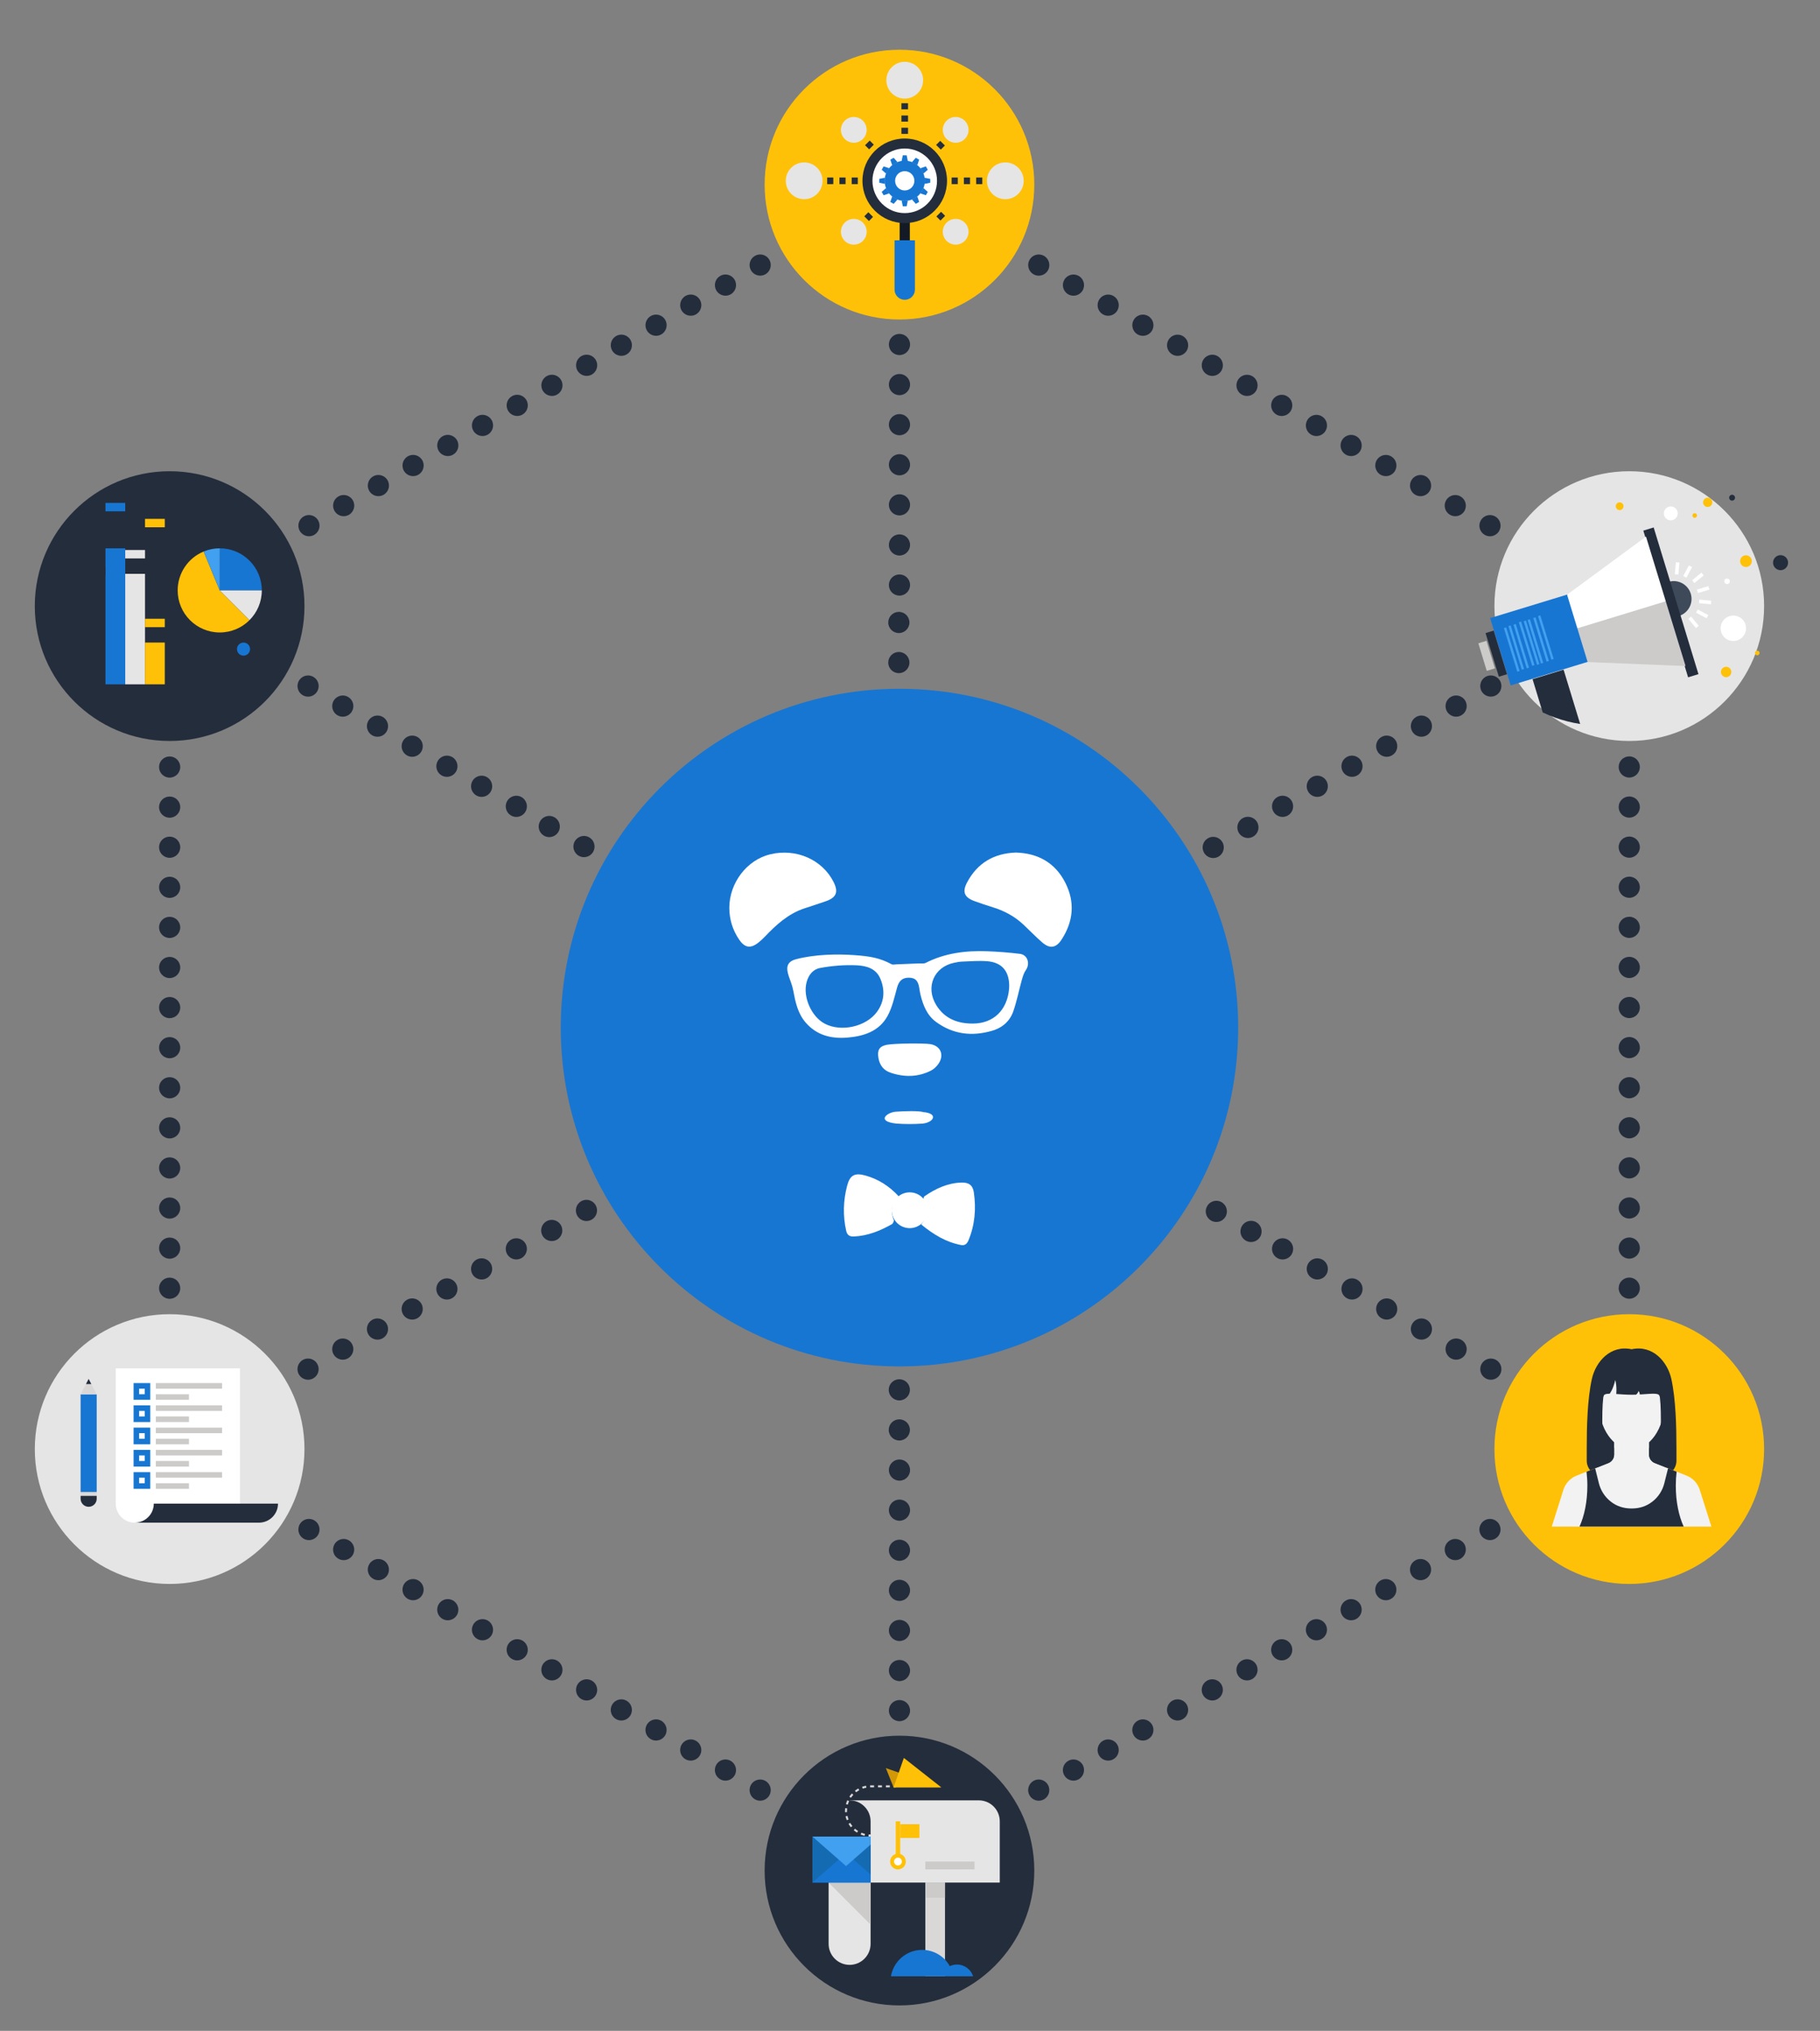 <?xml version="1.0" encoding="iso-8859-1"?>
<!-- Generator: Adobe Illustrator 16.0.0, SVG Export Plug-In . SVG Version: 6.00 Build 0)  -->
<!DOCTYPE svg PUBLIC "-//W3C//DTD SVG 1.1//EN" "http://www.w3.org/Graphics/SVG/1.1/DTD/svg11.dtd">
<svg version="1.1" id="Calque_1" xmlns="http://www.w3.org/2000/svg" xmlns:xlink="http://www.w3.org/1999/xlink" x="0px" y="0px"
	 width="688.466px" height="768px" viewBox="0 0 688.466 768" style="enable-background:new 0 0 688.466 768;" xml:space="preserve"
	>
<rect x="0" y="0" width="688.466" height="768" fill="#808080" stroke="none"/>
<g>
	<g>
		<g>
			<path style="fill:#242D3C;" d="M64.172,294.07c-2.208,0-4.006-1.793-4.006-4.004s1.798-4.005,4.006-4.005
				c2.209,0,4.006,1.794,4.006,4.005S66.381,294.07,64.172,294.07z"/>
			<path style="fill:#242D3C;" d="M64.172,309.23c-2.208,0-4.006-1.793-4.006-4.005c0-2.211,1.798-4.004,4.006-4.004
				c2.209,0,4.006,1.793,4.006,4.004C68.179,307.437,66.381,309.23,64.172,309.23z"/>
			<path style="fill:#242D3C;" d="M64.172,324.393c-2.208,0-4.006-1.793-4.006-4.004c0-2.21,1.798-4.004,4.006-4.004
				c2.209,0,4.006,1.794,4.006,4.004C68.179,322.599,66.381,324.393,64.172,324.393z"/>
			<path style="fill:#242D3C;" d="M64.172,339.556c-2.208,0-4.006-1.794-4.006-4.004c0-2.211,1.798-4.004,4.006-4.004
				c2.209,0,4.006,1.793,4.006,4.004C68.179,337.762,66.381,339.556,64.172,339.556z"/>
			<path style="fill:#242D3C;" d="M64.172,354.714c-2.208,0-4.006-1.793-4.006-4.004c0-2.211,1.798-4.005,4.006-4.005
				c2.209,0,4.006,1.794,4.006,4.005C68.179,352.921,66.381,354.714,64.172,354.714z"/>
			<path style="fill:#242D3C;" d="M64.172,369.874c-2.208,0-4.006-1.793-4.006-4.004s1.798-4.004,4.006-4.004
				c2.209,0,4.006,1.793,4.006,4.004S66.381,369.874,64.172,369.874z"/>
			<path style="fill:#242D3C;" d="M64.172,385.036c-2.208,0-4.006-1.793-4.006-4.004s1.798-4.004,4.006-4.004
				c2.209,0,4.006,1.793,4.006,4.004S66.381,385.036,64.172,385.036z"/>
			<path style="fill:#242D3C;" d="M64.172,400.199c-2.208,0-4.006-1.793-4.006-4.004s1.798-4.005,4.006-4.005
				c2.209,0,4.006,1.794,4.006,4.005S66.381,400.199,64.172,400.199z"/>
			<path style="fill:#242D3C;" d="M64.172,415.358c-2.208,0-4.006-1.793-4.006-4.004s1.798-4.005,4.006-4.005
				c2.209,0,4.006,1.794,4.006,4.005S66.381,415.358,64.172,415.358z"/>
			<path style="fill:#242D3C;" d="M64.172,430.518c-2.208,0-4.006-1.794-4.006-4.005s1.798-4.004,4.006-4.004
				c2.209,0,4.006,1.793,4.006,4.004S66.381,430.518,64.172,430.518z"/>
			<path style="fill:#242D3C;" d="M64.172,445.681c-2.208,0-4.006-1.794-4.006-4.005c0-2.21,1.798-4.004,4.006-4.004
				c2.209,0,4.006,1.794,4.006,4.004C68.179,443.887,66.381,445.681,64.172,445.681z"/>
			<path style="fill:#242D3C;" d="M64.172,460.844c-2.208,0-4.006-1.793-4.006-4.004s1.798-4.005,4.006-4.005
				c2.209,0,4.006,1.794,4.006,4.005S66.381,460.844,64.172,460.844z"/>
			<path style="fill:#242D3C;" d="M64.172,476.002c-2.208,0-4.006-1.793-4.006-4.004s1.798-4.004,4.006-4.004
				c2.209,0,4.006,1.793,4.006,4.004S66.381,476.002,64.172,476.002z"/>
			<path style="fill:#242D3C;" d="M64.172,491.161c-2.208,0-4.006-1.793-4.006-4.004s1.798-4.004,4.006-4.004
				c2.209,0,4.006,1.793,4.006,4.004S66.381,491.161,64.172,491.161z"/>
			<path style="fill:#242D3C;" d="M340.249,134.275c-2.211,0-4.008-1.794-4.008-4.004c0-2.211,1.797-4.004,4.008-4.004
				s4.007,1.793,4.007,4.004C344.256,132.481,342.459,134.275,340.249,134.275z"/>
			<path style="fill:#242D3C;" d="M340.249,149.438c-2.211,0-4.008-1.793-4.008-4.004s1.797-4.005,4.008-4.005
				s4.007,1.794,4.007,4.005S342.459,149.438,340.249,149.438z"/>
			<path style="fill:#242D3C;" d="M340.249,164.598c-2.211,0-4.008-1.794-4.008-4.005s1.797-4.004,4.008-4.004
				s4.007,1.793,4.007,4.004S342.459,164.598,340.249,164.598z"/>
			<path style="fill:#242D3C;" d="M340.249,179.756c-2.211,0-4.008-1.793-4.008-4.004c0-2.21,1.797-4.004,4.008-4.004
				s4.007,1.794,4.007,4.004C344.256,177.963,342.459,179.756,340.249,179.756z"/>
			<path style="fill:#242D3C;" d="M340.249,194.919c-2.211,0-4.008-1.794-4.008-4.004c0-2.211,1.797-4.004,4.008-4.004
				s4.007,1.793,4.007,4.004C344.256,193.125,342.459,194.919,340.249,194.919z"/>
			<path style="fill:#242D3C;" d="M340.249,210.082c-2.211,0-4.008-1.793-4.008-4.004s1.797-4.004,4.008-4.004
				s4.007,1.793,4.007,4.004S342.459,210.082,340.249,210.082z"/>
			<path style="fill:#242D3C;" d="M340.249,225.242c-2.211,0-4.008-1.794-4.008-4.005s1.797-4.004,4.008-4.004
				s4.007,1.793,4.007,4.004S342.459,225.242,340.249,225.242z"/>
			<path style="fill:#242D3C;" d="M116.531,263.452c-0.698,0-1.39-0.188-2-0.538c-1.91-1.104-2.565-3.559-1.462-5.473
				c0.714-1.236,2.044-2.007,3.475-2.007c0.698,0,1.388,0.185,1.994,0.538c0.93,0.534,1.593,1.4,1.87,2.431
				c0.277,1.036,0.135,2.115-0.401,3.042C119.291,262.682,117.961,263.452,116.531,263.452z"/>
			<path style="fill:#242D3C;" d="M129.66,271.032c-0.699,0-1.391-0.189-2-0.538c-1.91-1.103-2.566-3.559-1.462-5.473
				c0.714-1.236,2.044-2.007,3.475-2.007c0.698,0,1.389,0.185,1.994,0.538c0.929,0.534,1.593,1.4,1.87,2.432
				c0.276,1.035,0.134,2.114-0.401,3.041C132.42,270.261,131.09,271.032,129.66,271.032z"/>
			<path style="fill:#242D3C;" d="M142.794,278.611c-0.701,0-1.39-0.185-2-0.538c-0.929-0.534-1.591-1.4-1.868-2.432
				c-0.277-1.035-0.133-2.114,0.403-3.041c0.714-1.236,2.046-2.006,3.475-2.006c0.698,0,1.388,0.188,1.994,0.538
				c1.915,1.104,2.571,3.563,1.465,5.477C145.551,277.845,144.221,278.611,142.794,278.611z"/>
			<path style="fill:#242D3C;" d="M155.921,286.194c-0.7,0-1.391-0.185-1.998-0.538c-0.929-0.534-1.591-1.4-1.868-2.436
				c-0.277-1.032-0.133-2.111,0.403-3.038c0.714-1.236,2.044-2.006,3.473-2.006c0.698,0,1.388,0.185,1.996,0.537
				c1.914,1.104,2.572,3.56,1.469,5.473C158.682,285.424,157.349,286.194,155.921,286.194z"/>
			<path style="fill:#242D3C;" d="M169.049,293.774c-0.698,0-1.388-0.185-1.994-0.538c-0.929-0.533-1.592-1.4-1.87-2.431
				c-0.276-1.035-0.134-2.115,0.402-3.042c0.714-1.235,2.044-2.006,3.475-2.006c0.698,0,1.391,0.188,2,0.538
				c1.91,1.104,2.566,3.559,1.463,5.473C171.81,293.003,170.48,293.774,169.049,293.774z"/>
			<path style="fill:#242D3C;" d="M182.18,301.353c-0.698,0-1.389-0.184-1.996-0.538c-1.914-1.103-2.572-3.559-1.469-5.473
				c0.714-1.236,2.048-2.007,3.479-2.007c0.698,0,1.388,0.189,1.994,0.539c0.927,0.533,1.589,1.4,1.865,2.435
				c0.279,1.035,0.137,2.115-0.396,3.038C184.943,300.583,183.61,301.353,182.18,301.353z"/>
			<path style="fill:#242D3C;" d="M195.311,308.933c-0.698,0-1.391-0.185-1.999-0.538c-0.926-0.534-1.591-1.401-1.868-2.432
				s-0.134-2.11,0.399-3.037c0.714-1.236,2.046-2.006,3.475-2.006c0.7,0,1.39,0.185,1.998,0.538
				c1.914,1.108,2.572,3.563,1.468,5.473C198.072,308.166,196.74,308.933,195.311,308.933z"/>
			<path style="fill:#242D3C;" d="M340.249,559.935c-2.211,0-4.008-1.793-4.008-4.004s1.797-4.004,4.008-4.004
				s4.007,1.793,4.007,4.004S342.459,559.935,340.249,559.935z"/>
			<path style="fill:#242D3C;" d="M340.249,575.094c-2.211,0-4.008-1.794-4.008-4.005s1.797-4.004,4.008-4.004
				s4.007,1.793,4.007,4.004S342.459,575.094,340.249,575.094z"/>
			<path style="fill:#242D3C;" d="M340.249,590.252c-2.211,0-4.008-1.793-4.008-4.004s1.797-4.004,4.008-4.004
				s4.007,1.793,4.007,4.004S342.459,590.252,340.249,590.252z"/>
			<path style="fill:#242D3C;" d="M340.249,605.415c-2.211,0-4.008-1.793-4.008-4.004s1.797-4.004,4.008-4.004
				s4.007,1.793,4.007,4.004S342.459,605.415,340.249,605.415z"/>
			<path style="fill:#242D3C;" d="M340.249,620.578c-2.211,0-4.008-1.793-4.008-4.004s1.797-4.004,4.008-4.004
				s4.007,1.793,4.007,4.004S342.459,620.578,340.249,620.578z"/>
			<path style="fill:#242D3C;" d="M340.249,635.737c-2.211,0-4.008-1.793-4.008-4.004s1.797-4.004,4.008-4.004
				s4.007,1.793,4.007,4.004S342.459,635.737,340.249,635.737z"/>
			<path style="fill:#242D3C;" d="M340.249,650.897c-2.211,0-4.008-1.795-4.008-4.006s1.797-4.004,4.008-4.004
				s4.007,1.793,4.007,4.004S342.459,650.897,340.249,650.897z"/>
			<path style="fill:#242D3C;" d="M485.174,476.284c-0.702,0-1.393-0.186-2.003-0.538c-0.927-0.534-1.593-1.4-1.865-2.436
				c-0.281-1.032-0.137-2.11,0.4-3.033c0.715-1.24,2.043-2.007,3.471-2.007c0.699,0,1.394,0.185,1.999,0.538
				c0.927,0.533,1.588,1.4,1.866,2.432c0.276,1.035,0.136,2.114-0.401,3.041C487.926,475.518,486.598,476.284,485.174,476.284z"/>
			<path style="fill:#242D3C;" d="M498.303,483.863c-0.699,0-1.394-0.186-2.003-0.538c-0.927-0.534-1.593-1.4-1.865-2.431
				c-0.281-1.035-0.138-2.111,0.401-3.038c0.714-1.236,2.046-2.006,3.475-2.006c0.697,0,1.389,0.184,1.993,0.537
				c1.915,1.104,2.572,3.56,1.469,5.473C501.062,483.097,499.73,483.863,498.303,483.863z"/>
			<path style="fill:#242D3C;" d="M511.427,491.447c-0.698,0-1.389-0.186-1.994-0.539c-0.931-0.533-1.593-1.399-1.869-2.432
				c-0.277-1.034-0.138-2.113,0.401-3.041c0.713-1.236,2.046-2.006,3.475-2.006c0.697,0,1.388,0.188,1.998,0.538
				c1.909,1.104,2.567,3.559,1.464,5.472C514.188,490.677,512.859,491.447,511.427,491.447z"/>
			<path style="fill:#242D3C;" d="M524.56,499.026c-0.699,0-1.389-0.186-1.998-0.538c-0.928-0.533-1.59-1.4-1.87-2.432
				c-0.272-1.035-0.136-2.114,0.401-3.037c0.714-1.239,2.046-2.006,3.475-2.006c0.698,0,1.389,0.185,1.998,0.537
				c1.91,1.103,2.568,3.559,1.469,5.473C527.319,498.259,525.988,499.026,524.56,499.026z"/>
			<path style="fill:#242D3C;" d="M537.688,506.605c-0.699,0-1.389-0.185-1.998-0.537c-0.928-0.534-1.59-1.401-1.87-2.432
				c-0.273-1.031-0.133-2.111,0.401-3.038c0.714-1.236,2.046-2.006,3.475-2.006c0.698,0,1.389,0.185,1.998,0.538
				c1.915,1.106,2.572,3.562,1.469,5.473C540.449,505.84,539.117,506.605,537.688,506.605z"/>
			<path style="fill:#242D3C;" d="M550.816,514.188c-0.698,0-1.388-0.185-1.997-0.537c-1.915-1.107-2.572-3.563-1.469-5.473
				c0.713-1.236,2.046-2.007,3.475-2.007c0.697,0,1.392,0.185,1.998,0.538c1.913,1.104,2.572,3.559,1.468,5.473
				C553.578,513.419,552.245,514.188,550.816,514.188z"/>
			<path style="fill:#242D3C;" d="M563.945,521.77c-0.697,0-1.388-0.186-1.998-0.539c-1.91-1.103-2.568-3.56-1.465-5.468
				c0.71-1.241,2.043-2.008,3.471-2.008c0.698,0,1.389,0.186,1.999,0.539c1.913,1.103,2.571,3.558,1.468,5.473
				C566.706,521.002,565.374,521.77,563.945,521.77z"/>
			<path style="fill:#242D3C;" d="M485.174,308.929c-1.429,0-2.761-0.767-3.472-2.007c-0.533-0.922-0.678-2.002-0.404-3.033
				c0.28-1.035,0.938-1.902,1.87-2.436c0.609-0.354,1.299-0.538,1.998-0.538c1.429,0,2.76,0.766,3.47,2.002
				c0.534,0.927,0.679,2.006,0.401,3.042c-0.276,1.031-0.938,1.897-1.865,2.431C486.562,308.744,485.871,308.929,485.174,308.929z"
				/>
			<path style="fill:#242D3C;" d="M498.303,301.349c-1.429,0-2.758-0.771-3.472-2.006c-0.534-0.927-0.678-2.002-0.404-3.037
				c0.28-1.031,0.938-1.898,1.868-2.431c0.611-0.354,1.301-0.539,1.999-0.539c1.433,0,2.761,0.767,3.475,2.003
				c1.103,1.914,0.445,4.37-1.468,5.473C499.689,301.165,499,301.349,498.303,301.349z"/>
			<path style="fill:#242D3C;" d="M511.435,293.77c-1.432,0-2.76-0.77-3.475-2.006c-0.534-0.927-0.678-2.006-0.401-3.042
				c0.276-1.031,0.943-1.897,1.866-2.432c0.609-0.353,1.3-0.538,1.998-0.538c1.429,0,2.76,0.771,3.475,2.006
				c1.104,1.914,0.449,4.37-1.465,5.474C512.827,293.585,512.133,293.77,511.435,293.77z"/>
			<path style="fill:#242D3C;" d="M524.56,286.186c-1.429,0-2.761-0.766-3.471-2.006c-0.533-0.923-0.679-2.002-0.397-3.038
				c0.272-1.031,0.939-1.898,1.865-2.432c0.606-0.353,1.297-0.538,1.995-0.538c1.429,0,2.76,0.767,3.479,2.002
				c1.103,1.914,0.444,4.369-1.47,5.473C525.956,286.001,525.262,286.186,524.56,286.186z"/>
			<path style="fill:#242D3C;" d="M537.692,278.607c-1.429,0-2.761-0.77-3.475-2.006c-0.534-0.927-0.679-2.006-0.397-3.038
				c0.272-1.031,0.939-1.898,1.865-2.431c0.606-0.354,1.301-0.538,1.998-0.538c1.429,0,2.761,0.766,3.475,2.002
				c1.104,1.91,0.446,4.366-1.469,5.473C539.085,278.422,538.395,278.607,537.692,278.607z"/>
			<path style="fill:#242D3C;" d="M550.825,271.028c-1.434,0-2.765-0.771-3.479-2.007c-1.104-1.91-0.445-4.366,1.469-5.473
				c0.606-0.354,1.296-0.538,1.998-0.538c1.429,0,2.761,0.771,3.476,2.006c1.103,1.914,0.444,4.37-1.47,5.473
				C552.214,270.843,551.522,271.028,550.825,271.028z"/>
			<path style="fill:#242D3C;" d="M563.953,263.444c-1.432,0-2.761-0.767-3.475-2.006c-1.106-1.91-0.449-4.366,1.464-5.469
				c0.606-0.353,1.301-0.537,1.999-0.537c1.433,0,2.761,0.766,3.476,2.002c1.103,1.914,0.444,4.369-1.469,5.473
				C565.342,263.259,564.651,263.444,563.953,263.444z"/>
			<path style="fill:#242D3C;" d="M116.537,521.765c-1.431,0-2.761-0.767-3.473-2.006c-1.105-1.91-0.447-4.366,1.465-5.47
				c0.609-0.354,1.3-0.537,2-0.537c1.429,0,2.759,0.766,3.473,2.002c0.536,0.927,0.678,2.01,0.401,3.042
				c-0.277,1.034-0.941,1.896-1.868,2.431C117.925,521.58,117.235,521.765,116.537,521.765z"/>
			<path style="fill:#242D3C;" d="M129.67,514.188c-1.431,0-2.763-0.77-3.477-2.006c-1.104-1.914-0.446-4.369,1.464-5.473
				c0.61-0.354,1.302-0.538,2.002-0.538c1.428,0,2.758,0.767,3.47,2.007c0.536,0.926,0.678,2.006,0.4,3.041
				c-0.277,1.035-0.939,1.898-1.866,2.432C131.056,514,130.367,514.188,129.67,514.188z"/>
			<path style="fill:#242D3C;" d="M142.798,506.605c-1.428,0-2.759-0.771-3.473-2.006c-0.536-0.928-0.68-2.007-0.403-3.037
				c0.277-1.035,0.939-1.902,1.868-2.437c0.608-0.353,1.3-0.537,1.998-0.537c1.428,0,2.759,0.766,3.471,2.006
				c0.536,0.923,0.678,2.006,0.401,3.037c-0.277,1.035-0.939,1.902-1.865,2.437C144.186,506.421,143.497,506.605,142.798,506.605z"
				/>
			<path style="fill:#242D3C;" d="M155.925,499.021c-1.429,0-2.759-0.766-3.471-2.006c-0.536-0.923-0.68-2.002-0.403-3.033
				c0.277-1.035,0.939-1.901,1.868-2.436c0.608-0.354,1.3-0.538,1.998-0.538c1.431,0,2.761,0.767,3.475,2.003
				c1.104,1.913,0.445,4.369-1.468,5.473C157.315,498.838,156.623,499.021,155.925,499.021z"/>
			<path style="fill:#242D3C;" d="M169.06,491.447c-1.43,0-2.763-0.771-3.477-2.008c-1.104-1.913-0.446-4.368,1.467-5.472
				c0.609-0.354,1.299-0.538,1.998-0.538c1.43,0,2.76,0.767,3.473,2.006c0.535,0.923,0.676,2.003,0.399,3.038
				c-0.276,1.035-0.939,1.901-1.863,2.435C170.448,491.259,169.758,491.447,169.06,491.447z"/>
			<path style="fill:#242D3C;" d="M182.187,483.863c-1.428,0-2.761-0.771-3.475-2.006c-1.103-1.915-0.445-4.37,1.468-5.474
				c0.606-0.353,1.296-0.538,1.994-0.538c1.431,0,2.763,0.771,3.479,2.006c1.104,1.91,0.446,4.366-1.468,5.474
				C183.577,483.678,182.887,483.863,182.187,483.863z"/>
			<path style="fill:#242D3C;" d="M195.313,476.279c-1.429,0-2.761-0.767-3.473-2.006c-0.535-0.923-0.676-2.003-0.399-3.033
				c0.277-1.035,0.941-1.898,1.868-2.432c0.608-0.354,1.3-0.538,1.999-0.538c1.429,0,2.76,0.767,3.475,1.999
				c1.102,1.913,0.443,4.368-1.469,5.472C196.706,476.095,196.013,476.279,195.313,476.279z"/>
			<circle style="fill:#242D3C;" cx="616.312" cy="290.042" r="4.004"/>
			<circle style="fill:#242D3C;" cx="616.312" cy="305.201" r="4.004"/>
			<circle style="fill:#242D3C;" cx="616.312" cy="320.36" r="4.005"/>
			<circle style="fill:#242D3C;" cx="616.312" cy="335.523" r="4.004"/>
			<circle style="fill:#242D3C;" cx="616.312" cy="350.686" r="4.004"/>
			<circle style="fill:#242D3C;" cx="616.312" cy="365.845" r="4.005"/>
			<circle style="fill:#242D3C;" cx="616.312" cy="381.004" r="4.004"/>
			<circle style="fill:#242D3C;" cx="616.312" cy="396.167" r="4.004"/>
			<circle style="fill:#242D3C;" cx="616.312" cy="411.331" r="4.004"/>
			<circle style="fill:#242D3C;" cx="616.312" cy="426.489" r="4.004"/>
			<circle style="fill:#242D3C;" cx="616.312" cy="441.648" r="4.005"/>
			<circle style="fill:#242D3C;" cx="616.312" cy="456.811" r="4.004"/>
			<circle style="fill:#242D3C;" cx="616.312" cy="471.974" r="4.005"/>
			<circle style="fill:#242D3C;" cx="616.312" cy="487.133" r="4.004"/>
			<path style="fill:#242D3C;" d="M287.566,104.242c-1.43,0-2.762-0.77-3.477-2.006c-0.535-0.923-0.676-2.002-0.399-3.038
				c0.278-1.031,0.941-1.897,1.868-2.432c0.608-0.353,1.298-0.538,1.996-0.538c1.428,0,2.759,0.766,3.473,2.002
				c1.107,1.914,0.449,4.37-1.465,5.473C288.955,104.058,288.265,104.242,287.566,104.242z"/>
			<path style="fill:#242D3C;" d="M274.434,111.822c-1.429,0-2.76-0.766-3.473-2.006c-0.536-0.923-0.676-2.002-0.399-3.037
				c0.277-1.032,0.941-1.898,1.868-2.431c0.608-0.354,1.298-0.539,1.997-0.539c1.428,0,2.758,0.767,3.473,2.003
				c1.103,1.914,0.445,4.37-1.464,5.473C275.827,111.638,275.134,111.822,274.434,111.822z"/>
			<path style="fill:#242D3C;" d="M261.305,119.405c-1.428,0-2.758-0.771-3.473-2.006c-1.105-1.914-0.449-4.37,1.464-5.473
				c0.608-0.354,1.298-0.538,1.997-0.538c1.43,0,2.763,0.771,3.477,2.006c0.536,0.927,0.676,2.006,0.399,3.041
				c-0.277,1.031-0.941,1.898-1.868,2.432C262.694,119.221,262.004,119.405,261.305,119.405z"/>
			<path style="fill:#242D3C;" d="M248.175,126.985c-1.429,0-2.761-0.771-3.475-2.006c-0.534-0.927-0.676-2.007-0.399-3.038
				c0.277-1.031,0.941-1.898,1.868-2.432c0.61-0.353,1.302-0.538,2-0.538c1.43,0,2.76,0.766,3.473,2.002
				c1.103,1.914,0.445,4.37-1.468,5.473C249.565,126.8,248.875,126.985,248.175,126.985z"/>
			<path style="fill:#242D3C;" d="M235.048,134.564c-1.431,0-2.763-0.771-3.477-2.006c-0.536-0.923-0.676-2.002-0.399-3.038
				c0.276-1.031,0.94-1.898,1.868-2.432c0.607-0.353,1.298-0.537,1.996-0.537c1.429,0,2.759,0.766,3.473,2.002
				c0.536,0.927,0.678,2.006,0.401,3.042c-0.276,1.031-0.938,1.898-1.865,2.432C236.437,134.379,235.746,134.564,235.048,134.564z"
				/>
			<path style="fill:#242D3C;" d="M221.919,142.148c-1.431,0-2.763-0.771-3.477-2.006c-1.104-1.914-0.447-4.37,1.465-5.473
				c0.608-0.354,1.298-0.538,1.996-0.538c1.43,0,2.763,0.77,3.477,2.006c0.535,0.923,0.676,2.003,0.399,3.038
				c-0.278,1.035-0.941,1.902-1.868,2.435C223.306,141.959,222.618,142.148,221.919,142.148z"/>
			<path style="fill:#242D3C;" d="M208.787,149.728c-1.429,0-2.759-0.771-3.473-2.006c-1.105-1.914-0.45-4.37,1.465-5.473
				c0.607-0.354,1.298-0.539,1.996-0.539c1.43,0,2.763,0.771,3.477,2.007c0.535,0.927,0.676,2.006,0.399,3.041
				c-0.277,1.032-0.941,1.898-1.868,2.432C210.175,149.543,209.484,149.728,208.787,149.728z"/>
			<path style="fill:#242D3C;" d="M195.656,157.307c-1.428,0-2.76-0.77-3.475-2.006c-0.536-0.923-0.676-2.002-0.399-3.038
				c0.277-1.035,0.94-1.902,1.868-2.436c0.605-0.349,1.296-0.538,1.994-0.538c1.43,0,2.764,0.771,3.479,2.006
				c1.104,1.914,0.445,4.37-1.469,5.473C197.046,157.122,196.356,157.307,195.656,157.307z"/>
			<path style="fill:#242D3C;" d="M182.529,164.886c-1.43,0-2.762-0.771-3.476-2.006c-0.536-0.923-0.676-2.002-0.4-3.038
				c0.277-1.031,0.941-1.897,1.868-2.432c0.608-0.353,1.298-0.538,1.996-0.538c1.428,0,2.759,0.766,3.473,2.002
				c1.104,1.914,0.447,4.37-1.465,5.473C183.917,164.702,183.228,164.886,182.529,164.886z"/>
			<path style="fill:#242D3C;" d="M169.396,172.466c-1.43,0-2.76-0.767-3.472-2.006c-1.106-1.91-0.448-4.365,1.464-5.469
				c0.608-0.353,1.3-0.537,1.998-0.537c1.43,0,2.76,0.766,3.475,2.002c1.104,1.914,0.445,4.369-1.469,5.473
				C170.785,172.281,170.095,172.466,169.396,172.466z"/>
			<path style="fill:#242D3C;" d="M156.266,180.05c-1.429,0-2.761-0.771-3.475-2.007c-1.103-1.914-0.445-4.37,1.468-5.473
				c0.608-0.354,1.298-0.538,1.999-0.538c1.429,0,2.761,0.771,3.475,2.006c1.104,1.914,0.446,4.37-1.468,5.473
				C157.656,179.865,156.966,180.05,156.266,180.05z"/>
			<path style="fill:#242D3C;" d="M143.138,187.629c-1.429,0-2.761-0.77-3.475-2.006c-0.536-0.923-0.676-2.003-0.399-3.038
				c0.277-1.031,0.941-1.898,1.868-2.431c0.608-0.353,1.3-0.538,1.999-0.538c1.43,0,2.76,0.766,3.475,2.002
				c1.103,1.914,0.445,4.37-1.468,5.473C144.527,187.444,143.837,187.629,143.138,187.629z"/>
			<path style="fill:#242D3C;" d="M130.006,195.208c-1.428,0-2.76-0.766-3.473-2.006c-0.536-0.923-0.676-2.002-0.399-3.038
				c0.276-1.031,0.94-1.898,1.868-2.432c0.607-0.353,1.298-0.538,1.996-0.538c1.429,0,2.758,0.767,3.473,2.002
				c1.104,1.914,0.446,4.37-1.464,5.473C131.399,195.023,130.707,195.208,130.006,195.208z"/>
			<path style="fill:#242D3C;" d="M116.879,202.792c-1.43,0-2.76-0.77-3.475-2.006c-1.103-1.914-0.447-4.37,1.465-5.473
				c0.608-0.353,1.298-0.538,1.996-0.538c1.43,0,2.763,0.771,3.477,2.006c0.535,0.927,0.676,2.007,0.399,3.042
				c-0.277,1.031-0.941,1.898-1.868,2.432C118.268,202.607,117.578,202.792,116.879,202.792z"/>
			<path style="fill:#242D3C;" d="M563.629,582.416c-1.433,0-2.765-0.771-3.479-2.006c-0.537-0.923-0.674-2.002-0.401-3.037
				c0.281-1.035,0.943-1.902,1.87-2.437c0.606-0.349,1.296-0.537,1.994-0.537c1.429,0,2.761,0.771,3.475,2.007
				c0.533,0.922,0.679,2.006,0.401,3.037c-0.276,1.035-0.938,1.901-1.866,2.436C565.017,582.228,564.326,582.416,563.629,582.416z"
				/>
			<path style="fill:#242D3C;" d="M550.495,589.992c-1.428,0-2.761-0.768-3.475-2.007c-0.537-0.923-0.673-2.002-0.401-3.033
				c0.281-1.035,0.943-1.897,1.87-2.432c0.61-0.354,1.301-0.537,1.998-0.537c1.429,0,2.761,0.766,3.472,1.998
				c1.104,1.914,0.444,4.37-1.465,5.473C551.884,589.808,551.194,589.992,550.495,589.992z"/>
			<path style="fill:#242D3C;" d="M537.363,597.575c-1.429,0-2.756-0.767-3.471-2.006c-0.538-0.923-0.679-2.006-0.401-3.038
				c0.276-1.035,0.938-1.901,1.866-2.435c0.605-0.349,1.296-0.538,1.993-0.538c1.429,0,2.765,0.771,3.479,2.007
				c1.104,1.913,0.444,4.368-1.469,5.473C538.756,597.392,538.062,597.575,537.363,597.575z"/>
			<path style="fill:#242D3C;" d="M524.238,605.159c-1.429,0-2.765-0.771-3.479-2.006c-1.104-1.915-0.445-4.37,1.468-5.474
				c0.606-0.353,1.301-0.538,2.003-0.538c1.429,0,2.761,0.767,3.471,2.006c0.533,0.924,0.679,2.003,0.397,3.038
				c-0.272,1.035-0.939,1.902-1.866,2.437C525.627,604.971,524.938,605.159,524.238,605.159z"/>
			<path style="fill:#242D3C;" d="M511.102,612.734c-1.429,0-2.761-0.767-3.471-2.007c-0.533-0.923-0.679-2.001-0.397-3.032
				c0.273-1.036,0.939-1.898,1.865-2.432c0.611-0.354,1.306-0.538,2.003-0.538c1.424,0,2.753,0.767,3.467,1.998
				c1.104,1.915,0.449,4.37-1.464,5.473C512.498,612.55,511.804,612.734,511.102,612.734z"/>
			<path style="fill:#242D3C;" d="M497.981,620.317c-1.433,0-2.765-0.771-3.479-2.006c-0.533-0.923-0.678-2.002-0.396-3.037
				c0.271-1.035,0.938-1.902,1.861-2.436c0.606-0.35,1.296-0.538,1.994-0.538c1.433,0,2.765,0.771,3.479,2.007
				c0.538,0.923,0.674,2.002,0.401,3.037c-0.281,1.036-0.942,1.901-1.87,2.436C499.365,620.129,498.679,620.317,497.981,620.317z"/>
			<path style="fill:#242D3C;" d="M484.848,627.901c-1.427,0-2.76-0.771-3.475-2.007c-1.104-1.913-0.444-4.369,1.465-5.473
				c0.61-0.354,1.301-0.537,1.998-0.537c1.429,0,2.762,0.766,3.475,2.006c0.538,0.923,0.674,2.002,0.401,3.038
				c-0.281,1.034-0.943,1.901-1.869,2.435C486.236,627.713,485.547,627.901,484.848,627.901z"/>
			<path style="fill:#242D3C;" d="M471.716,635.477c-1.429,0-2.761-0.767-3.475-2.006c-0.538-0.923-0.675-2.003-0.401-3.038
				c0.281-1.035,0.942-1.901,1.87-2.435c0.604-0.349,1.296-0.538,1.993-0.538c1.434,0,2.766,0.771,3.479,2.007
				c1.104,1.913,0.444,4.368-1.469,5.473C473.104,635.293,472.413,635.477,471.716,635.477z"/>
			<path style="fill:#242D3C;" d="M458.591,643.061c-1.433,0-2.765-0.771-3.479-2.006c-0.537-0.923-0.675-2.003-0.401-3.038
				c0.28-1.035,0.942-1.901,1.87-2.435c0.606-0.35,1.291-0.539,1.99-0.539c1.432,0,2.764,0.771,3.478,2.006
				c0.534,0.924,0.679,2.003,0.398,3.038c-0.273,1.035-0.939,1.902-1.862,2.437C459.979,642.872,459.289,643.061,458.591,643.061z"
				/>
			<path style="fill:#242D3C;" d="M445.459,650.637c-1.434,0-2.762-0.768-3.475-2.008c-0.534-0.923-0.675-2.001-0.402-3.032
				c0.281-1.036,0.939-1.898,1.866-2.432c0.609-0.354,1.304-0.538,2.002-0.538c1.429,0,2.76,0.767,3.471,1.998
				c1.104,1.915,0.445,4.37-1.469,5.473C446.847,650.451,446.156,650.637,445.459,650.637z"/>
			<path style="fill:#242D3C;" d="M432.322,658.219c-1.429,0-2.762-0.766-3.472-2.006c-0.534-0.923-0.678-2.002-0.396-3.037
				c0.272-1.035,0.938-1.902,1.865-2.436c0.606-0.35,1.296-0.537,1.994-0.537c1.429,0,2.765,0.77,3.479,2.006
				c1.104,1.913,0.446,4.369-1.469,5.473C433.717,658.035,433.024,658.219,432.322,658.219z"/>
			<path style="fill:#242D3C;" d="M419.201,665.803c-1.429,0-2.766-0.771-3.479-2.006c-0.533-0.923-0.678-2.003-0.396-3.037
				c0.272-1.035,0.938-1.902,1.865-2.437c0.606-0.349,1.296-0.537,1.995-0.537c1.428,0,2.764,0.771,3.478,2.006
				c0.534,0.923,0.679,2.002,0.398,3.038c-0.273,1.034-0.939,1.901-1.866,2.436C420.59,665.614,419.898,665.803,419.201,665.803z"/>
			<path style="fill:#242D3C;" d="M406.064,673.378c-1.429,0-2.761-0.767-3.471-2.006c-0.534-0.923-0.679-2.002-0.397-3.033
				c0.272-1.035,0.939-1.897,1.866-2.432c0.605-0.354,1.3-0.538,1.997-0.538c1.429,0,2.757,0.767,3.472,1.999
				c1.104,1.913,0.444,4.368-1.465,5.473C407.46,673.194,406.766,673.378,406.064,673.378z"/>
			<path style="fill:#242D3C;" d="M392.936,680.962c-1.428,0-2.761-0.767-3.471-2.006c-0.534-0.923-0.679-2.003-0.398-3.038
				c0.273-1.035,0.939-1.901,1.862-2.435c0.606-0.35,1.297-0.539,1.994-0.539c1.433,0,2.765,0.771,3.479,2.007
				c1.103,1.914,0.445,4.369-1.469,5.474C394.323,680.777,393.634,680.962,392.936,680.962z"/>
			<path style="fill:#242D3C;" d="M563.621,202.8c-0.699,0-1.389-0.188-1.995-0.538c-0.927-0.534-1.589-1.4-1.87-2.436
				c-0.271-1.035-0.136-2.115,0.401-3.037c0.715-1.236,2.047-2.007,3.479-2.007c0.697,0,1.389,0.189,1.994,0.538
				c0.927,0.534,1.589,1.4,1.866,2.436c0.276,1.032,0.131,2.115-0.401,3.038C566.381,202.029,565.049,202.8,563.621,202.8
				L563.621,202.8z"/>
			<path style="fill:#242D3C;" d="M550.495,195.216c-0.697,0-1.388-0.185-1.997-0.538c-0.927-0.534-1.589-1.396-1.87-2.432
				c-0.272-1.031-0.137-2.111,0.401-3.034c0.713-1.24,2.046-2.006,3.475-2.006c0.698,0,1.389,0.185,1.998,0.538
				c1.909,1.104,2.568,3.559,1.465,5.473C553.257,194.45,551.924,195.216,550.495,195.216L550.495,195.216z"/>
			<path style="fill:#242D3C;" d="M537.358,187.641c-0.697,0-1.388-0.189-1.993-0.538c-0.927-0.534-1.59-1.4-1.866-2.436
				c-0.277-1.032-0.137-2.115,0.401-3.038c0.715-1.24,2.043-2.006,3.471-2.006c0.698,0,1.393,0.185,1.998,0.538
				c1.914,1.103,2.572,3.559,1.469,5.473C540.123,186.871,538.787,187.641,537.358,187.641L537.358,187.641z"/>
			<path style="fill:#242D3C;" d="M524.238,180.058c-0.702,0-1.396-0.185-2.003-0.538c-1.913-1.103-2.571-3.559-1.469-5.473
				c0.716-1.236,2.051-2.007,3.479-2.007c0.699,0,1.389,0.189,1.995,0.538c0.926,0.534,1.593,1.4,1.865,2.436
				c0.281,1.035,0.136,2.114-0.396,3.038C526.999,179.291,525.667,180.058,524.238,180.058L524.238,180.058z"/>
			<path style="fill:#242D3C;" d="M511.109,172.474c-0.697,0-1.392-0.184-2.002-0.538c-0.927-0.533-1.593-1.396-1.865-2.431
				c-0.282-1.031-0.137-2.111,0.396-3.033c0.71-1.241,2.042-2.007,3.471-2.007c0.702,0,1.396,0.185,2.003,0.538
				c1.913,1.103,2.567,3.559,1.464,5.473C513.862,171.708,512.533,172.474,511.109,172.474L511.109,172.474z"/>
			<path style="fill:#242D3C;" d="M497.969,164.898c-0.698,0-1.388-0.189-1.994-0.538c-0.923-0.534-1.588-1.4-1.861-2.436
				c-0.281-1.035-0.137-2.115,0.396-3.038c0.715-1.236,2.047-2.006,3.479-2.006c0.697,0,1.384,0.189,1.99,0.538
				c0.927,0.534,1.588,1.4,1.869,2.436c0.272,1.036,0.137,2.115-0.401,3.038C500.734,164.128,499.401,164.898,497.969,164.898
				L497.969,164.898z"/>
			<path style="fill:#242D3C;" d="M484.845,157.315c-0.699,0-1.389-0.185-1.998-0.538c-1.91-1.104-2.569-3.559-1.466-5.473
				c0.715-1.236,2.048-2.006,3.475-2.006c0.699,0,1.389,0.188,1.995,0.537c0.928,0.534,1.589,1.401,1.87,2.436
				c0.271,1.035,0.136,2.114-0.401,3.037C487.605,156.549,486.272,157.315,484.845,157.315L484.845,157.315z"/>
			<path style="fill:#242D3C;" d="M471.711,149.74c-0.697,0-1.387-0.189-1.993-0.538c-0.928-0.534-1.589-1.4-1.87-2.436
				c-0.273-1.035-0.136-2.114,0.401-3.037c0.714-1.24,2.046-2.006,3.475-2.006c0.698,0,1.389,0.185,1.998,0.538
				c1.915,1.103,2.572,3.559,1.469,5.473C474.477,148.969,473.145,149.74,471.711,149.74L471.711,149.74z"/>
			<path style="fill:#242D3C;" d="M458.579,142.156c-0.699,0-1.384-0.188-1.99-0.538c-0.927-0.534-1.59-1.4-1.87-2.436
				c-0.273-1.035-0.136-2.115,0.401-3.037c0.714-1.236,2.047-2.007,3.479-2.007c0.699,0,1.389,0.189,1.994,0.538
				c0.923,0.534,1.589,1.4,1.862,2.436c0.28,1.035,0.137,2.114-0.396,3.038C461.344,141.385,460.011,142.156,458.579,142.156
				L458.579,142.156z"/>
			<path style="fill:#242D3C;" d="M445.459,134.572c-0.699,0-1.394-0.185-2.003-0.538c-0.927-0.533-1.585-1.396-1.865-2.431
				c-0.273-1.031-0.133-2.111,0.401-3.034c0.714-1.24,2.041-2.006,3.475-2.006c0.697,0,1.388,0.185,1.993,0.538
				c1.915,1.104,2.572,3.559,1.469,5.473C448.219,133.806,446.887,134.572,445.459,134.572L445.459,134.572z"/>
			<path style="fill:#242D3C;" d="M432.322,126.997c-0.699,0-1.389-0.189-1.995-0.538c-0.927-0.534-1.593-1.4-1.865-2.436
				c-0.281-1.036-0.136-2.115,0.396-3.038c0.711-1.24,2.043-2.006,3.472-2.006c0.702,0,1.396,0.185,2.001,0.538
				c1.915,1.104,2.572,3.56,1.469,5.473C435.086,126.227,433.75,126.997,432.322,126.997L432.322,126.997z"/>
			<path style="fill:#242D3C;" d="M419.193,119.414c-0.699,0-1.389-0.189-1.995-0.538c-0.926-0.534-1.593-1.4-1.865-2.436
				c-0.281-1.035-0.137-2.114,0.397-3.037c0.713-1.236,2.051-2.006,3.479-2.006c0.698,0,1.389,0.188,1.994,0.537
				c0.927,0.534,1.593,1.401,1.866,2.436c0.28,1.035,0.136,2.114-0.398,3.037C421.958,118.643,420.622,119.414,419.193,119.414
				L419.193,119.414z"/>
			<path style="fill:#242D3C;" d="M406.068,111.83c-0.698,0-1.393-0.184-1.998-0.538c-0.927-0.534-1.594-1.396-1.866-2.432
				c-0.281-1.031-0.137-2.11,0.397-3.033c0.71-1.239,2.043-2.006,3.471-2.006c0.701,0,1.396,0.185,2.002,0.538
				c1.91,1.103,2.568,3.559,1.465,5.473C408.824,111.063,407.497,111.83,406.068,111.83L406.068,111.83z"/>
			<path style="fill:#242D3C;" d="M392.932,104.254c-0.698,0-1.389-0.188-1.995-0.538c-0.923-0.534-1.589-1.4-1.86-2.436
				c-0.281-1.035-0.138-2.115,0.396-3.038c0.711-1.24,2.043-2.006,3.471-2.006c0.698,0,1.388,0.185,1.999,0.538
				c1.913,1.104,2.572,3.559,1.468,5.474C395.695,103.484,394.363,104.254,392.932,104.254L392.932,104.254z"/>
			<path style="fill:#242D3C;" d="M287.546,680.962c-0.698,0-1.388-0.185-1.996-0.537c-0.927-0.534-1.591-1.401-1.868-2.432
				c-0.277-1.035-0.136-2.115,0.399-3.038c0.714-1.236,2.047-2.006,3.477-2.006c0.698,0,1.389,0.185,1.997,0.537
				c1.914,1.104,2.572,3.56,1.464,5.473c-0.714,1.236-2.044,2.003-3.471,2.003H287.546z"/>
			<path style="fill:#242D3C;" d="M274.418,673.383c-0.698,0-1.388-0.186-1.996-0.538c-0.927-0.534-1.591-1.4-1.868-2.432
				c-0.277-1.036-0.136-2.114,0.399-3.037c0.712-1.24,2.044-2.007,3.473-2.007c0.7,0,1.392,0.185,2,0.538
				c1.91,1.104,2.568,3.56,1.465,5.473C277.177,672.616,275.847,673.383,274.418,673.383L274.418,673.383z"/>
			<path style="fill:#242D3C;" d="M261.287,665.803c-0.7,0-1.39-0.185-1.998-0.537c-1.914-1.104-2.57-3.56-1.464-5.474
				c0.714-1.235,2.044-2.006,3.473-2.006c0.698,0,1.389,0.185,1.996,0.537c0.927,0.534,1.591,1.401,1.868,2.432
				c0.277,1.035,0.137,2.115-0.399,3.042C264.048,665.032,262.716,665.803,261.287,665.803L261.287,665.803z"/>
			<path style="fill:#242D3C;" d="M248.161,658.219c-0.7,0-1.39-0.184-2-0.537c-0.927-0.534-1.59-1.399-1.868-2.432
				c-0.276-1.031-0.134-2.11,0.399-3.037c0.714-1.235,2.047-2.007,3.475-2.007c0.701,0,1.391,0.185,1.999,0.538
				c1.914,1.104,2.572,3.559,1.469,5.473C250.921,657.453,249.591,658.219,248.161,658.219L248.161,658.219z"/>
			<path style="fill:#242D3C;" d="M235.028,650.64c-0.698,0-1.389-0.184-1.997-0.537c-0.927-0.534-1.591-1.401-1.868-2.432
				c-0.277-1.035-0.137-2.114,0.399-3.038c0.714-1.236,2.046-2.006,3.477-2.006c0.698,0,1.389,0.185,1.997,0.538
				c0.926,0.533,1.588,1.399,1.865,2.432c0.277,1.034,0.134,2.114-0.401,3.041c-0.714,1.236-2.044,2.002-3.471,2.002
				C235.03,650.64,235.03,650.64,235.028,650.64z"/>
			<path style="fill:#242D3C;" d="M221.897,643.061c-0.7,0-1.39-0.186-1.998-0.537c-1.912-1.104-2.568-3.56-1.464-5.475
				c0.714-1.234,2.046-2.006,3.477-2.006c0.698,0,1.386,0.189,1.992,0.539c0.927,0.533,1.591,1.399,1.868,2.435
				c0.277,1.035,0.136,2.115-0.4,3.038C224.658,642.29,223.326,643.061,221.897,643.061L221.897,643.061z"/>
			<path style="fill:#242D3C;" d="M208.769,635.481c-0.7,0-1.39-0.186-1.998-0.538c-1.914-1.104-2.57-3.559-1.464-5.474
				c0.714-1.235,2.044-2.006,3.473-2.006c0.698,0,1.388,0.186,1.996,0.537c0.927,0.534,1.591,1.401,1.868,2.432
				c0.276,1.035,0.136,2.115-0.4,3.042C211.529,634.71,210.197,635.481,208.769,635.481L208.769,635.481z"/>
			<path style="fill:#242D3C;" d="M195.636,627.901c-0.698,0-1.388-0.188-1.994-0.538c-0.927-0.533-1.591-1.4-1.868-2.435
				c-0.277-1.036-0.137-2.115,0.399-3.038c0.714-1.235,2.046-2.006,3.475-2.006c0.7,0,1.39,0.184,1.998,0.537
				c1.914,1.104,2.572,3.56,1.469,5.473C198.4,627.131,197.066,627.901,195.636,627.901L195.636,627.901z"/>
			<path style="fill:#242D3C;" d="M182.509,620.317c-0.697,0-1.388-0.184-1.996-0.537c-0.927-0.534-1.591-1.399-1.868-2.432
				c-0.277-1.035-0.136-2.114,0.399-3.037c0.715-1.235,2.047-2.007,3.477-2.007c0.698,0,1.389,0.185,1.997,0.538
				c1.912,1.104,2.568,3.559,1.464,5.473C185.268,619.552,183.938,620.317,182.509,620.317L182.509,620.317z"/>
			<path style="fill:#242D3C;" d="M169.379,612.738c-0.699,0-1.391-0.184-1.998-0.537c-1.913-1.104-2.571-3.56-1.465-5.47
				c0.712-1.239,2.042-2.006,3.473-2.006c0.698,0,1.388,0.185,1.996,0.538c1.914,1.104,2.572,3.559,1.469,5.473
				C172.139,611.973,170.809,612.738,169.379,612.738L169.379,612.738z"/>
			<path style="fill:#242D3C;" d="M156.25,605.159c-0.7,0-1.391-0.186-1.999-0.537c-1.914-1.104-2.572-3.56-1.469-5.475
				c0.714-1.234,2.047-2.006,3.475-2.006c0.7,0,1.391,0.186,1.998,0.538c1.915,1.104,2.572,3.559,1.469,5.474
				C159.01,604.389,157.679,605.159,156.25,605.159L156.25,605.159z"/>
			<path style="fill:#242D3C;" d="M143.122,597.575c-0.698,0-1.391-0.184-1.999-0.537c-0.927-0.534-1.59-1.4-1.868-2.432
				c-0.276-1.035-0.136-2.115,0.399-3.038c0.714-1.235,2.047-2.006,3.475-2.006c0.7,0,1.39,0.186,1.998,0.537
				c1.914,1.104,2.572,3.56,1.469,5.473C145.882,596.809,144.552,597.575,143.122,597.575L143.122,597.575z"/>
			<path style="fill:#242D3C;" d="M129.991,589.996c-0.699,0-1.389-0.185-1.997-0.538c-0.927-0.534-1.591-1.399-1.868-2.431
				c-0.277-1.036-0.137-2.115,0.399-3.038c0.712-1.24,2.044-2.006,3.473-2.006c0.7,0,1.393,0.184,2,0.537
				c1.91,1.104,2.567,3.56,1.464,5.473C132.749,589.229,131.419,589.996,129.991,589.996L129.991,589.996z"/>
			<path style="fill:#242D3C;" d="M116.859,582.416c-0.7,0-1.39-0.184-1.998-0.537c-1.912-1.104-2.567-3.56-1.464-5.473
				c0.714-1.236,2.044-2.007,3.475-2.007c0.698,0,1.389,0.185,1.995,0.537c0.926,0.534,1.591,1.401,1.868,2.433
				c0.277,1.035,0.136,2.114-0.399,3.041C119.621,581.646,118.288,582.416,116.859,582.416L116.859,582.416z"/>
			<path style="fill:#242D3C;" d="M320.174,407.93c-1.429,0-2.761-0.768-3.472-2.008c-0.533-0.922-0.678-2.002-0.404-3.033
				c0.28-1.035,0.938-1.901,1.87-2.436c0.609-0.354,1.299-0.537,1.998-0.537c1.429,0,2.76,0.766,3.47,2.002
				c0.534,0.928,0.679,2.006,0.401,3.042c-0.276,1.031-0.938,1.897-1.865,2.431C321.562,407.744,320.871,407.93,320.174,407.93z"/>
			<path style="fill:#242D3C;" d="M333.303,400.35c-1.429,0-2.758-0.771-3.472-2.007c-0.534-0.927-0.678-2.002-0.404-3.037
				c0.28-1.031,0.938-1.897,1.868-2.431c0.611-0.354,1.301-0.539,1.999-0.539c1.433,0,2.761,0.768,3.475,2.003
				c1.103,1.914,0.445,4.37-1.468,5.473C334.689,400.165,334,400.35,333.303,400.35z"/>
			<path style="fill:#242D3C;" d="M346.435,392.77c-1.432,0-2.76-0.77-3.475-2.006c-0.534-0.928-0.678-2.006-0.401-3.041
				c0.276-1.031,0.943-1.898,1.866-2.432c0.609-0.354,1.3-0.538,1.998-0.538c1.429,0,2.76,0.771,3.475,2.006
				c1.104,1.914,0.449,4.37-1.465,5.474C347.827,392.585,347.133,392.77,346.435,392.77z"/>
			<path style="fill:#242D3C;" d="M359.56,385.186c-1.429,0-2.761-0.766-3.471-2.005c-0.533-0.923-0.679-2.002-0.397-3.038
				c0.272-1.031,0.939-1.898,1.865-2.432c0.606-0.353,1.297-0.538,1.995-0.538c1.429,0,2.76,0.767,3.479,2.002
				c1.103,1.914,0.444,4.369-1.47,5.473C360.956,385.002,360.262,385.186,359.56,385.186z"/>
			<path style="fill:#242D3C;" d="M372.692,377.607c-1.429,0-2.761-0.77-3.475-2.006c-0.534-0.927-0.679-2.006-0.397-3.038
				c0.272-1.031,0.939-1.898,1.865-2.431c0.606-0.354,1.301-0.538,1.998-0.538c1.429,0,2.761,0.766,3.475,2.002
				c1.104,1.91,0.446,4.366-1.469,5.473C374.085,377.422,373.395,377.607,372.692,377.607z"/>
			<path style="fill:#242D3C;" d="M385.825,370.028c-1.434,0-2.765-0.771-3.479-2.007c-1.104-1.91-0.445-4.366,1.469-5.473
				c0.606-0.354,1.296-0.538,1.998-0.538c1.429,0,2.761,0.771,3.476,2.006c1.103,1.914,0.444,4.37-1.47,5.473
				C387.214,369.843,386.522,370.028,385.825,370.028z"/>
			<path style="fill:#242D3C;" d="M406.419,354.802c-1.429,0-2.761-0.768-3.472-2.008c-0.533-0.922-0.678-2.002-0.404-3.033
				c0.28-1.035,0.938-1.901,1.87-2.436c0.609-0.354,1.299-0.537,1.998-0.537c1.429,0,2.76,0.766,3.47,2.002
				c0.534,0.928,0.679,2.006,0.401,3.042c-0.276,1.031-0.938,1.897-1.865,2.431C407.808,354.617,407.116,354.802,406.419,354.802z"
				/>
			<path style="fill:#242D3C;" d="M419.548,347.222c-1.429,0-2.758-0.771-3.472-2.007c-0.534-0.927-0.678-2.002-0.404-3.037
				c0.28-1.031,0.938-1.897,1.868-2.431c0.611-0.354,1.301-0.539,1.999-0.539c1.433,0,2.761,0.768,3.475,2.003
				c1.103,1.914,0.445,4.37-1.468,5.473C420.935,347.038,420.245,347.222,419.548,347.222z"/>
			<path style="fill:#242D3C;" d="M432.68,339.642c-1.432,0-2.76-0.77-3.475-2.006c-0.534-0.928-0.678-2.006-0.401-3.041
				c0.276-1.031,0.943-1.898,1.866-2.432c0.609-0.354,1.3-0.538,1.998-0.538c1.429,0,2.76,0.771,3.475,2.006
				c1.104,1.914,0.449,4.37-1.465,5.474C434.072,339.458,433.378,339.642,432.68,339.642z"/>
			<path style="fill:#242D3C;" d="M445.805,332.058c-1.429,0-2.761-0.766-3.471-2.005c-0.533-0.923-0.679-2.002-0.397-3.038
				c0.272-1.031,0.939-1.898,1.865-2.432c0.606-0.353,1.297-0.538,1.995-0.538c1.429,0,2.76,0.767,3.479,2.002
				c1.103,1.914,0.444,4.369-1.47,5.473C447.201,331.875,446.507,332.058,445.805,332.058z"/>
			<path style="fill:#242D3C;" d="M458.938,324.479c-1.429,0-2.761-0.77-3.475-2.006c-0.534-0.927-0.679-2.006-0.397-3.038
				c0.272-1.031,0.939-1.898,1.865-2.431c0.606-0.354,1.301-0.538,1.998-0.538c1.429,0,2.761,0.766,3.475,2.002
				c1.104,1.91,0.446,4.366-1.469,5.473C460.33,324.295,459.64,324.479,458.938,324.479z"/>
			<path style="fill:#242D3C;" d="M472.07,316.9c-1.434,0-2.765-0.771-3.479-2.007c-1.104-1.91-0.445-4.366,1.469-5.473
				c0.606-0.354,1.296-0.538,1.998-0.538c1.429,0,2.761,0.771,3.476,2.006c1.103,1.914,0.444,4.37-1.47,5.473
				C473.459,316.715,472.768,316.9,472.07,316.9z"/>
			<circle style="fill:#242D3C;" cx="340.011" cy="235.395" r="4.004"/>
			<circle style="fill:#242D3C;" cx="340.011" cy="250.558" r="4.004"/>
			<circle style="fill:#242D3C;" cx="340.011" cy="265.717" r="4.005"/>
			<path style="fill:#242D3C;" d="M207.77,316.569c-0.698,0-1.388-0.185-1.994-0.538c-0.929-0.533-1.592-1.4-1.87-2.431
				c-0.276-1.035-0.134-2.115,0.402-3.042c0.714-1.235,2.044-2.006,3.475-2.006c0.698,0,1.391,0.188,2,0.538
				c1.91,1.104,2.566,3.559,1.463,5.473C210.53,315.798,209.2,316.569,207.77,316.569z"/>
			<path style="fill:#242D3C;" d="M220.9,324.148c-0.698,0-1.389-0.184-1.996-0.538c-1.914-1.103-2.572-3.559-1.469-5.473
				c0.714-1.236,2.048-2.007,3.479-2.007c0.698,0,1.388,0.189,1.994,0.539c0.927,0.533,1.589,1.4,1.865,2.435
				c0.279,1.035,0.137,2.115-0.396,3.038C223.663,323.378,222.331,324.148,220.9,324.148z"/>
			<path style="fill:#242D3C;" d="M234.031,331.728c-0.698,0-1.391-0.185-1.999-0.538c-0.926-0.534-1.591-1.401-1.868-2.432
				s-0.134-2.11,0.399-3.037c0.714-1.236,2.046-2.006,3.475-2.006c0.7,0,1.39,0.185,1.998,0.538
				c1.914,1.108,2.572,3.563,1.468,5.473C236.792,330.961,235.46,331.728,234.031,331.728z"/>
			<path style="fill:#242D3C;" d="M208.715,469.326c-1.429,0-2.759-0.766-3.471-2.006c-0.536-0.923-0.68-2.002-0.403-3.033
				c0.277-1.035,0.939-1.901,1.868-2.436c0.608-0.354,1.3-0.538,1.998-0.538c1.431,0,2.761,0.767,3.475,2.003
				c1.104,1.913,0.445,4.369-1.468,5.473C210.105,469.143,209.413,469.326,208.715,469.326z"/>
			<path style="fill:#242D3C;" d="M221.85,461.752c-1.43,0-2.763-0.771-3.477-2.008c-1.104-1.913-0.446-4.368,1.467-5.472
				c0.609-0.354,1.299-0.538,1.998-0.538c1.43,0,2.76,0.767,3.473,2.006c0.535,0.923,0.676,2.003,0.399,3.038
				c-0.276,1.035-0.939,1.901-1.863,2.435C223.238,461.563,222.548,461.752,221.85,461.752z"/>
			<path style="fill:#242D3C;" d="M234.977,454.168c-1.428,0-2.761-0.771-3.475-2.006c-1.103-1.915-0.445-4.37,1.468-5.474
				c0.606-0.353,1.296-0.538,1.994-0.538c1.431,0,2.763,0.771,3.479,2.006c1.104,1.91,0.446,4.366-1.468,5.474
				C236.367,453.982,235.677,454.168,234.977,454.168z"/>
			<path style="fill:#242D3C;" d="M248.103,446.584c-1.429,0-2.761-0.767-3.473-2.006c-0.535-0.923-0.676-2.003-0.399-3.033
				c0.277-1.035,0.941-1.898,1.868-2.432c0.608-0.354,1.3-0.538,1.999-0.538c1.429,0,2.76,0.767,3.475,1.999
				c1.102,1.913,0.443,4.368-1.469,5.472C249.496,446.399,248.803,446.584,248.103,446.584z"/>
			<circle style="fill:#242D3C;" cx="340.191" cy="510.428" r="4.004"/>
			<circle style="fill:#242D3C;" cx="340.191" cy="525.586" r="4.004"/>
			<circle style="fill:#242D3C;" cx="340.191" cy="540.745" r="4.004"/>
			<path style="fill:#242D3C;" d="M446.981,454.529c-0.702,0-1.393-0.186-2.003-0.538c-0.927-0.534-1.593-1.4-1.865-2.436
				c-0.281-1.032-0.137-2.11,0.4-3.033c0.715-1.24,2.043-2.007,3.471-2.007c0.699,0,1.394,0.185,1.999,0.538
				c0.927,0.533,1.588,1.4,1.866,2.432c0.276,1.035,0.136,2.114-0.401,3.041C449.733,453.763,448.405,454.529,446.981,454.529z"/>
			<path style="fill:#242D3C;" d="M460.11,462.108c-0.699,0-1.394-0.186-2.003-0.538c-0.927-0.534-1.593-1.4-1.865-2.431
				c-0.281-1.035-0.138-2.111,0.401-3.038c0.714-1.236,2.046-2.006,3.475-2.006c0.697,0,1.389,0.184,1.993,0.537
				c1.915,1.104,2.572,3.56,1.469,5.473C462.87,461.342,461.538,462.108,460.11,462.108z"/>
			<path style="fill:#242D3C;" d="M473.234,469.692c-0.698,0-1.389-0.186-1.994-0.539c-0.931-0.533-1.593-1.399-1.869-2.432
				c-0.277-1.034-0.138-2.113,0.401-3.041c0.713-1.236,2.046-2.006,3.475-2.006c0.697,0,1.388,0.188,1.998,0.538
				c1.909,1.104,2.567,3.559,1.464,5.472C475.995,468.922,474.667,469.692,473.234,469.692z"/>
		</g>
	</g>
	<g>
		<path style="fill:#1776D2;" d="M468.375,388.597c0,70.776-57.354,128.13-128.126,128.13c-70.773,0-128.127-57.354-128.127-128.13
			c0-70.77,57.354-128.124,128.127-128.124C411.021,260.473,468.375,317.827,468.375,388.597z"/>
		<path style="fill:#FFC107;" d="M391.25,69.815c0,28.167-22.839,51.006-51.001,51.006c-28.171,0-51.006-22.838-51.006-51.006
			c0-28.167,22.835-51.006,51.006-51.006C368.411,18.81,391.25,41.648,391.25,69.815z"/>
		<circle style="fill:#242D3C;" cx="64.172" cy="229.209" r="51.006"/>
		<path style="fill:#E6E5E5;" d="M115.178,547.985c0,28.167-22.834,51.007-51.002,51.007c-28.171,0-51.006-22.84-51.006-51.007
			s22.834-51.002,51.006-51.002C92.344,496.983,115.178,519.818,115.178,547.985z"/>
		<path style="fill:#242D3C;" d="M391.25,707.381c0,28.166-22.839,51.001-51.001,51.001c-28.171,0-51.006-22.835-51.006-51.001
			c0-28.169,22.835-51.003,51.006-51.003C368.411,656.378,391.25,679.212,391.25,707.381z"/>
		<path style="fill:#FFC107;" d="M667.322,547.985c0,28.167-22.844,51.007-51.011,51.007c-28.171,0-51.006-22.84-51.006-51.007
			s22.835-51.002,51.006-51.002C644.479,496.983,667.322,519.818,667.322,547.985z"/>
		<path style="fill:#E6E5E5;" d="M667.322,229.206c0,28.167-22.844,51.006-51.011,51.006c-28.171,0-51.006-22.838-51.006-51.006
			c0-28.167,22.835-51.006,51.006-51.006C644.479,178.2,667.322,201.039,667.322,229.206z"/>
	</g>
	<g>
		<path style="fill:#FFFFFF;" d="M323.06,361.186c6.208,0.423,9.838,1.116,14.207,3.454c0.467,0.258,1.182,0.06,1.784,0.038
			c2.873-0.11,5.75-0.226,8.628-0.346c0.822-0.039,1.778,0.156,2.455-0.187c7.374-3.753,15.259-4.718,23.362-4.411
			c4.106,0.148,8.213,0.479,12.292,0.974c2.931,0.352,3.988,3.693,2.26,6.159c-0.73,1.047-1.144,2.375-1.497,3.638
			c-1.097,3.946-1.882,7.995-3.213,11.861c-1.316,3.825-4.17,6.326-8.135,7.461c-7.53,2.159-14.603,1.352-21.042-3.317
			c-3.482-2.521-4.943-6.28-5.941-10.265c-0.22-0.893-0.346-1.812-0.497-2.716c-0.448-2.736-1.532-3.786-3.946-3.803
			c-2.541-0.011-3.783,1.309-4.481,3.907c-0.982,3.593-1.801,7.371-3.566,10.588c-3.208,5.837-9.087,7.672-15.278,8.166
			c-5.941,0.479-11.433-0.835-15.606-5.601c-3.096-3.533-3.973-7.88-4.8-12.298c-0.333-1.826-1.089-3.569-1.678-5.345
			c-0.946-2.86-1.061-5.394,2.752-6.398C308.44,360.823,316.851,360.763,323.06,361.186z M310.206,366.063
			c-2.683,0.5-4.322,2.623-5.059,5.257c-1.576,5.589,1.765,13.191,6.923,15.845c6.176,3.181,15.541,1.113,19.654-4.496
			c2.835-3.857,3.106-8.207,1.306-12.537c-1.604-3.852-5.175-4.891-8.922-5.086C319.458,364.81,314.415,365.271,310.206,366.063z
			 M381.713,373.949c0-0.184,0.057-0.753,0.045-1.319c-0.088-5.478-2.835-8.68-8.298-9.128c-3.161-0.258-6.367,0.036-9.552,0.143
			c-0.989,0.033-1.969,0.236-2.944,0.435c-7.706,1.573-10.974,9.244-6.791,16.029c3.197,5.188,8.199,7.025,13.951,6.968
			C375.833,387.004,381.007,381.999,381.713,373.949z"/>
		<path style="fill:#FFFFFF;" d="M275.882,343.319c0.02-9.457,6.636-18.124,15.468-20.249c9.791-2.355,19.714,1.988,23.984,10.486
			c1.875,3.742,1.085,5.823-2.856,7.231c-2.728,0.976-5.502,1.829-8.254,2.75c-6.044,2.026-10.583,6.15-14.859,10.648
			c-0.72,0.765-1.514,1.485-2.337,2.156c-3.064,2.479-5.249,2.183-7.441-1.034C277.134,351.701,275.901,347.692,275.882,343.319z"/>
		<path style="fill:#FFFFFF;" d="M384.317,322.405c8.477,0.272,14.869,3.948,18.66,11.394c3.743,7.34,3.08,14.663-1.432,21.562
			c-2.049,3.145-4.424,3.516-7.271,1.055c-2.462-2.125-4.708-4.49-7.084-6.717c-3.304-3.109-7.181-5.218-11.515-6.562
			c-2.359-0.734-4.712-1.515-7.038-2.361c-3.844-1.408-4.732-3.451-2.811-7.077C369.76,326.268,376.097,322.677,384.317,322.405z"/>
		<path style="fill:#FFFFFF;" d="M339.944,452.383c-2.54,2.73-3.2,5.628-1.856,8.96c0.157,0.395-0.294,1.378-0.729,1.617
			c-4.481,2.508-9.167,4.433-14.401,4.636c-1.578,0.065-2.502-0.518-2.864-2.149c-1.293-5.719-1.117-11.422,0.357-17.045
			c1.039-3.973,2.843-4.972,6.807-3.896C332.208,445.858,336.364,448.536,339.944,452.383z"/>
		<path style="fill:#FFFFFF;" d="M348.501,463.068c2.36-3.051,2.719-5.901,0.854-8.973c-0.229-0.379,0-1.457,0.354-1.705
			c4.196-2.886,8.722-5.004,13.907-5.186c2.862-0.099,4.369,0.977,4.768,3.732c0.891,6.199,0.406,12.287-2.038,18.131
			c-0.52,1.253-1.345,2.042-2.769,1.767C357.859,469.748,353.095,466.848,348.501,463.068z"/>
		<path style="fill:#FFFFFF;" d="M351.935,394.858c3.961,0.668,5.348,4.172,3.032,7.486c-0.707,1.004-1.704,1.962-2.79,2.514
			c-4.933,2.508-10.091,2.546-15.26,0.816c-2.625-0.871-4.154-2.796-4.622-5.584c-0.489-2.887,0.248-4.41,3.156-4.977
			C338.35,394.556,349.441,394.443,351.935,394.858z"/>
		<path style="fill:#FFFFFF;" d="M349.293,420.556c5.768,0.527,3.942,3.882-0.254,4.347c-3.371,0.228-6.774,0.241-10.14-0.022
			c-7.613-0.898-3.262-4.229-0.103-4.471C341.957,420.168,347.576,420.007,349.293,420.556z"/>
		<circle style="fill:#FFFFFF;" cx="344.117" cy="457.673" r="6.772"/>
	</g>
</g>
<g>
	<polygon style="fill:#242D3C;" points="628.895,524.078 605.491,524.078 603.902,558.105 630.501,558.105 	"/>
	<path style="fill:#F2F2F2;" d="M590.756,565.422l-0.048,0.177l-1.6,5.074h-0.007l-2.095,6.623h60.377l-2.097-6.623l-2.303-7.274
		c-0.371-1.175-0.983-2.271-1.873-3.231c-0.888-0.966-1.942-1.658-3.073-2.12l-12.092-4.793c-0.607-0.246-1.148-0.679-1.554-1.254
		c-0.399-0.596-0.581-1.247-0.581-1.906v-5.886h-13.227v5.886c0,0.659-0.19,1.311-0.589,1.906c-0.393,0.575-0.938,1.008-1.541,1.254
		l-12.1,4.793c-1.131,0.462-2.185,1.154-3.067,2.12c-0.902,0.961-1.512,2.057-1.886,3.231L590.756,565.422L590.756,565.422z"/>
	<path style="fill:#F2F2F2;" d="M617.203,514.267c-7.24,0-12.387,5.271-12.387,16.441c0,9.45,5.537,17.417,12.387,17.417
		c6.836,0,12.385-7.967,12.385-17.417C629.588,519.538,624.428,514.267,617.203,514.267z"/>
	<path style="fill:#242D3C;" d="M628.31,514.868h-11.106h-11.127c0,0-1.572,11.096,0.441,13.363c0.085-0.92,0.9-1.177,2.373-1.179
		c0,0,1.238-1.377,2.136-5.192c0.673,2.591,0.363,5.295,0.363,5.295c1.584,0.107,3.522,0.275,5.813,0.288
		c0.582-0.004,1.139-0.016,1.658-0.029c0,0,0.68-0.406,0.971-1.407c0.424,0.536,0.484,1.335,0.484,1.335
		c4.744-0.26,7.398-0.812,7.547,0.89C629.898,525.964,628.31,514.868,628.31,514.868z"/>
	<path style="fill:#242D3C;" d="M608.455,553.254c0.603-0.246,1.148-0.679,1.541-1.254c0.398-0.596,0.589-1.247,0.589-1.906v-2.51
		h-3.724c-0.48-3.514-0.752-6.972-0.752-10.251c0-9.703,0.67-13.332,3.35-16.606c3.465-4.217,7.744-5.092,7.744-5.092
		s4.267,0.875,7.729,5.092c2.687,3.274,3.341,6.903,3.341,16.606c0,3.279-0.262,6.737-0.752,10.251h-3.71v2.51
		c0,0.659,0.182,1.311,0.581,1.906c0.405,0.575,0.946,1.008,1.554,1.254l6.922,2.752c0.852-1.064,1.289-2.348,1.289-3.635v-4.787
		c0-8.032-0.244-18.511-1.938-26.165c-1.485-6.56-7.096-12.902-15.016-11.181c-7.93-1.722-13.533,4.621-15.025,11.181
		c-1.709,7.654-1.949,18.133-1.949,26.165v4.787c0,1.287,0.439,2.57,1.309,3.635L608.455,553.254z"/>
	<path style="fill:#242D3C;" d="M597.488,577.296h39.404c-1.841-4.025-2.979-9.445-2.979-15.456c0-1.82,0.111-3.585,0.318-5.298
		h-0.007l-3.234-1.285l-1.396,5.597c-0.659,2.668-2.18,5.178-4.523,6.997c-2.35,1.83-4.943,2.61-7.867,2.61
		c-2.943,0-5.545-0.78-7.887-2.61c-2.327-1.819-3.86-4.329-4.512-6.997l-1.396-5.597l-3.227,1.285h-0.029
		c0.195,1.713,0.311,3.478,0.311,5.298C600.463,567.851,599.328,573.271,597.488,577.296z"/>
</g>
<g>
	<g>
		<path style="fill:#FFFFFF;" d="M90.764,517.443v58.373H50.978c-3.976,0-7.198-3.222-7.198-7.2v-51.173H90.764z"/>
		<path style="fill:#242D3C;" d="M58.176,568.616h46.986c0,3.979-3.225,7.2-7.199,7.2H50.978
			C54.956,575.815,58.176,572.595,58.176,568.616z"/>
		<g>
			<g>
				<path style="fill:#1776D2;" d="M56.843,529.353h-6.315v-6.312h6.315V529.353z M52.634,527.248h2.104v-2.104h-2.104V527.248z"/>
				<rect x="58.947" y="523.041" style="fill:#CCCBCA;" width="25.068" height="2.104"/>
				<rect x="58.947" y="527.248" style="fill:#CCCBCA;" width="12.538" height="2.104"/>
			</g>
			<g>
				<path style="fill:#1776D2;" d="M56.843,537.767h-6.315v-6.311h6.315V537.767z M52.634,535.665h2.104v-2.105h-2.104V535.665z"/>
				<rect x="58.947" y="531.456" style="fill:#CCCBCA;" width="25.068" height="2.104"/>
				<rect x="58.947" y="535.665" style="fill:#CCCBCA;" width="12.538" height="2.102"/>
			</g>
			<g>
				<path style="fill:#1776D2;" d="M56.843,546.188h-6.315v-6.315h6.315V546.188z M52.634,544.081h2.104v-2.104h-2.104V544.081z"/>
				<rect x="58.947" y="539.872" style="fill:#CCCBCA;" width="25.068" height="2.105"/>
				<rect x="58.947" y="544.081" style="fill:#CCCBCA;" width="12.538" height="2.106"/>
			</g>
			<g>
				<path style="fill:#1776D2;" d="M56.843,554.604h-6.315v-6.313h6.315V554.604z M52.634,552.5h2.104v-2.106h-2.104V552.5z"/>
				<rect x="58.947" y="548.29" style="fill:#CCCBCA;" width="25.068" height="2.104"/>
				<rect x="58.947" y="552.5" style="fill:#CCCBCA;" width="12.538" height="2.104"/>
			</g>
			<g>
				<path style="fill:#1776D2;" d="M56.843,563.022h-6.315v-6.315h6.315V563.022z M52.634,560.916h2.104v-2.104h-2.104V560.916z"/>
				<rect x="58.947" y="556.707" style="fill:#CCCBCA;" width="25.068" height="2.105"/>
				<rect x="58.947" y="560.916" style="fill:#CCCBCA;" width="12.538" height="2.106"/>
			</g>
		</g>
	</g>
	<g>
		<rect x="30.494" y="527.289" style="fill-rule:evenodd;clip-rule:evenodd;fill:#1776D2;" width="6.086" height="36.947"/>
		<rect x="30.494" y="564.235" style="fill-rule:evenodd;clip-rule:evenodd;fill:#D9D8D7;" width="6.086" height="1.462"/>
		<path style="fill-rule:evenodd;clip-rule:evenodd;fill:#242D3C;" d="M36.582,565.7v1.073c0,1.681-1.362,3.042-3.042,3.042
			c-1.683,0-3.046-1.361-3.046-3.042V565.7H36.582z"/>
		<polygon style="fill:#D9D8D7;" points="36.58,527.289 34.546,523.396 32.523,523.396 30.494,527.289 		"/>
		<polygon style="fill:#242D3C;" points="34.546,523.396 33.531,521.449 32.523,523.396 		"/>
	</g>
</g>
<g>
	<g>
		<rect x="32.414" y="224.598" style="fill:#242D3C;" width="7.482" height="34.188"/>
		<rect x="39.896" y="207.353" style="fill:#1776D2;" width="7.481" height="51.433"/>
		<rect x="47.377" y="217.004" style="fill:#E6E5E5;" width="7.482" height="41.781"/>
		<rect x="54.859" y="242.995" style="fill:#FFC107;" width="7.481" height="15.791"/>
	</g>
	<g>
		<path style="fill:#FFC107;" d="M94.374,234.522c-2.88,2.88-6.861,4.656-11.252,4.656c-8.785,0-15.909-7.125-15.909-15.909
			c0-6.63,4.057-12.319,9.823-14.704l6.086,14.704L94.374,234.522z"/>
		<path style="fill:#1776D2;" d="M99.036,223.267H83.123v-15.912C91.911,207.355,99.036,214.48,99.036,223.267z"/>
		<path style="fill:#E6E5E5;" d="M99.036,223.267c0,4.394-1.78,8.371-4.66,11.251l-11.253-11.251H99.036z"/>
		<path style="fill:#41A0EF;" d="M83.122,207.353v15.917l-6.086-14.704C78.91,207.785,80.967,207.353,83.122,207.353z"/>
	</g>
	<rect x="32.414" y="214.347" style="fill:#242D3C;" width="7.482" height="3.178"/>
	<rect x="47.378" y="207.997" style="fill:#E6E5E5;" width="7.481" height="3.178"/>
	<rect x="54.859" y="233.993" style="fill:#FFC107;" width="7.481" height="3.178"/>
	<rect x="54.859" y="196.214" style="fill:#FFC107;" width="7.481" height="3.179"/>
	<rect x="39.896" y="190.184" style="fill:#1776D2;" width="7.481" height="3.179"/>
	<circle style="fill:#242D3C;" cx="74.612" cy="253.988" r="4.797"/>
	<circle style="fill:#1776D2;" cx="92.118" cy="245.468" r="2.473"/>
</g>
<g>
	<g>
		<g>
			<path style="fill:#242D3C;" d="M340.993,39.036h2.499v2.318h-2.499V39.036z M340.993,43.674h2.499v2.319h-2.499V43.674z
				 M340.993,48.308h2.499v2.32h-2.499V48.308z"/>
		</g>
		<circle style="fill:#E6E5E5;" cx="342.241" cy="30.33" r="6.953"/>
		<g>
			
				<rect x="354.499" y="53.772" transform="matrix(-0.708 -0.706 0.706 -0.708 568.909 344.921)" style="fill:#242D3C;" width="2.505" height="2.186"/>
		</g>
		<path style="fill:#E6E5E5;" d="M358.068,45.663c1.904-1.901,4.984-1.901,6.884,0.002c1.904,1.898,1.904,4.982,0,6.883
			c-1.899,1.9-4.979,1.9-6.884,0C356.167,50.647,356.166,47.563,358.068,45.663z"/>
		<g>
			
				<rect x="327.639" y="53.614" transform="matrix(-0.707 -0.707 0.707 -0.707 522.513 326.017)" style="fill:#242D3C;" width="2.185" height="2.503"/>
		</g>
		<path style="fill:#E6E5E5;" d="M319.529,52.548c-1.9-1.901-1.9-4.985,0-6.883c1.901-1.904,4.985-1.904,6.884,0
			c1.901,1.899,1.901,4.982,0,6.883C324.514,54.448,321.431,54.448,319.529,52.548z"/>
		<g>
			<path style="fill:#242D3C;" d="M312.902,67.125h2.319v2.501h-2.319V67.125z M317.542,67.125h2.319v2.501h-2.319V67.125z
				 M322.175,67.125h2.317v2.501h-2.317V67.125z"/>
		</g>
		<g>
			<path style="fill:#242D3C;" d="M359.991,67.126h2.316v2.5h-2.316V67.126z M364.626,67.126h2.317v2.5h-2.317V67.126z
				 M369.261,67.126h2.319v2.5h-2.319V67.126z"/>
		</g>
		<path style="fill:#E6E5E5;" d="M304.194,75.329c-3.839,0-6.951-3.114-6.951-6.953c0-3.84,3.112-6.954,6.951-6.954
			c3.845,0,6.954,3.114,6.954,6.954C311.148,72.214,308.039,75.329,304.194,75.329z"/>
		<circle style="fill:#E6E5E5;" cx="380.287" cy="68.375" r="6.953"/>
		<g>
			
				<rect x="327.481" y="80.793" transform="matrix(0.707 0.707 -0.707 0.707 154.065 -208.393)" style="fill:#242D3C;" width="2.501" height="2.185"/>
		</g>
		<path style="fill:#E6E5E5;" d="M326.415,91.087c-1.9,1.902-4.984,1.902-6.884-0.002c-1.902-1.898-1.902-4.982,0-6.882
			c1.9-1.901,4.984-1.901,6.884,0C328.315,86.104,328.316,89.187,326.415,91.087z"/>
		<g>
			
				<rect x="354.661" y="80.634" transform="matrix(0.707 0.707 -0.707 0.707 162.246 -227.662)" style="fill:#242D3C;" width="2.182" height="2.502"/>
		</g>
		<path style="fill:#E6E5E5;" d="M364.952,84.203c1.902,1.9,1.902,4.984,0,6.882c-1.899,1.904-4.982,1.904-6.884,0
			c-1.901-1.9-1.901-4.982,0-6.882C359.97,82.302,363.053,82.302,364.952,84.203z"/>
	</g>
	<g>
		<path style="fill:#1776D2;" d="M338.385,90.876v18.642c0,0.989,0.377,1.976,1.13,2.728c0.752,0.753,1.741,1.13,2.728,1.13
			c0.985,0,1.972-0.377,2.727-1.13c0.754-0.752,1.13-1.739,1.13-2.728V90.876H338.385z"/>
		<rect x="340.313" y="83.727" style="fill:#131A26;" width="3.856" height="7.15"/>
		<circle style="fill:#242D3C;" cx="342.243" cy="68.375" r="15.995"/>
		<path style="fill:#FFFFFF;" d="M342.243,56.162c6.733,0,12.213,5.479,12.213,12.214s-5.48,12.213-12.213,12.213
			c-6.734,0-12.216-5.478-12.216-12.213S335.509,56.162,342.243,56.162z"/>
		<g>
			<g>
				<polygon style="fill:#1776D2;" points="342.974,58.733 341.508,58.733 341.083,60.86 343.398,60.86 				"/>
				<polygon style="fill:#1776D2;" points="338.053,59.66 336.787,60.389 337.481,62.447 339.486,61.289 				"/>
				<polygon style="fill:#1776D2;" points="334.256,62.92 333.524,64.188 335.157,65.62 336.315,63.617 				"/>
				<polygon style="fill:#1776D2;" points="332.599,67.643 332.599,69.108 334.727,69.535 334.727,67.218 				"/>
				<polygon style="fill:#1776D2;" points="333.524,72.563 334.256,73.831 336.315,73.135 335.157,71.129 				"/>
				<polygon style="fill:#1776D2;" points="336.787,76.36 338.053,77.091 339.486,75.46 337.481,74.304 				"/>
				<polygon style="fill:#1776D2;" points="341.511,78.018 342.974,78.018 343.398,75.892 341.085,75.892 				"/>
				<polygon style="fill:#1776D2;" points="346.43,77.091 347.697,76.36 347.001,74.304 344.993,75.46 				"/>
				<polygon style="fill:#1776D2;" points="350.229,73.831 350.957,72.563 349.329,71.129 348.167,73.135 				"/>
				<polygon style="fill:#1776D2;" points="351.884,69.108 351.884,67.643 349.759,67.218 349.759,69.535 				"/>
				<polygon style="fill:#1776D2;" points="350.957,64.188 350.229,62.92 348.167,63.617 349.329,65.619 				"/>
				<polygon style="fill:#1776D2;" points="347.697,60.389 346.43,59.66 344.993,61.289 347.001,62.447 				"/>
			</g>
			<path style="fill:#1776D2;" d="M342.243,60.774c-4.204,0-7.605,3.402-7.605,7.601c0,4.198,3.401,7.601,7.605,7.601
				c4.202,0,7.601-3.402,7.601-7.601C349.844,64.176,346.444,60.774,342.243,60.774z M342.243,72.023
				c-2.019,0-3.649-1.629-3.649-3.647c0-2.019,1.631-3.649,3.649-3.649c2.016,0,3.649,1.63,3.649,3.649
				C345.892,70.394,344.258,72.023,342.243,72.023z"/>
		</g>
	</g>
</g>
<g>
	<g>
		<g>
			<defs>
				<circle id="SVGID_1_" cx="618.694" cy="229.59" r="51.145"/>
			</defs>
			<clipPath id="SVGID_2_">
				<use xlink:href="#SVGID_1_"  style="overflow:visible;"/>
			</clipPath>
			
				<rect x="584.196" y="254.186" transform="matrix(0.956 -0.292 0.292 0.956 -52.985 184.418)" style="clip-path:url(#SVGID_2_);fill:#242D3C;" width="12.282" height="30.485"/>
		</g>
		
			<rect x="566.637" y="228.814" transform="matrix(-0.956 0.292 -0.292 -0.956 1209.341 303.514)" style="fill:#1776D2;" width="30.708" height="26.62"/>
		<g>
			
				<rect x="571.332" y="236.615" transform="matrix(0.956 -0.294 0.294 0.956 -46.869 179.293)" style="fill:#41A0EF;" width="0.908" height="17.254"/>
			
				<rect x="573.192" y="236.05" transform="matrix(0.956 -0.293 0.293 0.956 -46.539 179.055)" style="fill:#41A0EF;" width="0.907" height="17.249"/>
			
				<rect x="575.052" y="235.481" transform="matrix(0.957 -0.29 0.29 0.957 -46.088 177.654)" style="fill:#41A0EF;" width="0.906" height="17.251"/>
			
				<rect x="576.913" y="234.91" transform="matrix(0.956 -0.294 0.294 0.956 -46.066 180.343)" style="fill:#41A0EF;" width="0.909" height="17.253"/>
			
				<rect x="578.774" y="234.344" transform="matrix(0.956 -0.294 0.294 0.956 -45.837 181.062)" style="fill:#41A0EF;" width="0.908" height="17.249"/>
			
				<rect x="580.635" y="233.774" transform="matrix(0.956 -0.292 0.292 0.956 -45.48 180.493)" style="fill:#41A0EF;" width="0.907" height="17.25"/>
			<polygon style="fill:#41A0EF;" points="585.903,249.948 585.036,250.21 579.992,233.713 580.861,233.451 			"/>
			
				<rect x="584.355" y="232.638" transform="matrix(0.956 -0.293 0.293 0.956 -45.01 181.782)" style="fill:#41A0EF;" width="0.909" height="17.25"/>
		</g>
		<g>
			<path style="fill:#3E4959;" d="M631.15,220.042l3.943,12.902c3.564-1.09,5.568-4.859,4.479-8.424
				C638.483,220.96,634.716,218.956,631.15,220.042z"/>
		</g>
		
			<rect x="630.291" y="198.622" transform="matrix(0.956 -0.292 0.292 0.956 -38.924 194.827)" style="fill:#242D3C;" width="4.095" height="58.023"/>
		
			<rect x="564.161" y="238.457" transform="matrix(-0.956 0.292 -0.292 -0.956 1179.031 318.195)" style="fill:#242D3C;" width="3.217" height="17.25"/>
		
			<rect x="561.09" y="242.572" transform="matrix(-0.957 0.292 -0.292 -0.957 1173.274 321.064)" style="fill:#CCCBCA;" width="3.213" height="10.895"/>
		<polygon style="fill:#FFFFFF;" points="622.647,202.927 630.13,227.402 596.676,237.627 592.784,224.9 		"/>
		<polygon style="fill:#CCCBCA;" points="630.13,227.402 637.612,251.877 600.566,250.358 596.676,237.627 		"/>
		<g>
			
				<rect x="642.266" y="222.318" transform="matrix(0.956 -0.292 0.292 0.956 -37.028 197.981)" style="fill:#FFFFFF;" width="4.539" height="1.362"/>
			<polygon style="fill:#FFFFFF;" points="647.197,228.524 642.679,228.092 642.811,226.736 647.327,227.174 			"/>
			
				<rect x="641.391" y="231.411" transform="matrix(0.883 0.47 -0.47 0.883 184.624 -275.305)" style="fill:#FFFFFF;" width="4.542" height="1.362"/>
			
				<rect x="638.448" y="235.016" transform="matrix(0.636 0.771 -0.771 0.636 414.854 -408.551)" style="fill:#FFFFFF;" width="4.538" height="1.365"/>
			
				<rect x="641.648" y="216.628" transform="matrix(0.636 0.771 -0.771 0.636 402.537 -415.928)" style="fill:#FFFFFF;" width="1.365" height="4.54"/>
			
				<rect x="638.041" y="213.684" transform="matrix(0.882 0.471 -0.471 0.882 176.759 -275.159)" style="fill:#FFFFFF;" width="1.362" height="4.539"/>
			
				<rect x="633.582" y="212.342" transform="matrix(0.996 0.094 -0.094 0.996 22.874 -58.429)" style="fill:#FFFFFF;" width="1.361" height="4.54"/>
		</g>
	</g>
	<g>
		<g>
			<path style="fill:#FFFFFF;" d="M660.49,237.596c0,2.649-2.154,4.804-4.809,4.804c-2.656,0-4.806-2.155-4.806-4.804
				c0-2.653,2.149-4.807,4.806-4.807C658.336,232.789,660.49,234.942,660.49,237.596z"/>
		</g>
		<path style="fill:#FFFFFF;" d="M634.64,194.152c0,1.446-1.177,2.622-2.621,2.622c-1.448,0-2.624-1.176-2.624-2.622
			c0-1.449,1.176-2.626,2.624-2.626C633.463,191.526,634.64,192.704,634.64,194.152z"/>
		<path style="fill:#242D3C;" d="M676.388,212.779c0,1.569-1.27,2.842-2.843,2.842c-1.566,0-2.839-1.273-2.839-2.842
			c0-1.564,1.272-2.839,2.839-2.839C675.118,209.94,676.388,211.215,676.388,212.779z"/>
		<path style="fill:#FFC107;" d="M647.732,189.973c0,0.963-0.784,1.742-1.747,1.742c-0.966,0-1.748-0.779-1.748-1.742
			c0-0.967,0.782-1.75,1.748-1.75C646.948,188.222,647.732,189.005,647.732,189.973z"/>
		<path style="fill:#242D3C;" d="M656.328,188.213c0,0.612-0.5,1.113-1.114,1.113c-0.618,0-1.114-0.501-1.114-1.113
			c0-0.614,0.496-1.114,1.114-1.114C655.828,187.099,656.328,187.6,656.328,188.213z"/>
		<path style="fill:#FFC107;" d="M654.931,254.117c0,1.084-0.882,1.967-1.966,1.967c-1.087,0-1.966-0.883-1.966-1.967
			c0-1.083,0.879-1.964,1.966-1.964C654.049,252.152,654.931,253.033,654.931,254.117z"/>
		<path style="fill:#FFC107;" d="M665.609,246.933c0,0.479-0.394,0.873-0.874,0.873c-0.483,0-0.877-0.394-0.877-0.873
			s0.394-0.871,0.877-0.871C665.216,246.062,665.609,246.453,665.609,246.933z"/>
		<path style="fill:#FFC107;" d="M614.141,191.434c0,0.809-0.657,1.466-1.467,1.466c-0.809,0-1.464-0.657-1.464-1.466
			c0-0.806,0.655-1.465,1.464-1.465C613.483,189.969,614.141,190.628,614.141,191.434z"/>
		<path style="fill:#FFC107;" d="M662.669,212.199c0,1.216-0.991,2.208-2.214,2.208c-1.221,0-2.213-0.992-2.213-2.208
			c0-1.222,0.992-2.214,2.213-2.214C661.678,209.985,662.669,210.977,662.669,212.199z"/>
		<circle style="fill:#FFFFFF;" cx="653.311" cy="219.819" r="1.05"/>
		<path style="fill:#FFC107;" d="M641.938,194.946c0,0.484-0.389,0.876-0.874,0.876c-0.481,0-0.873-0.393-0.873-0.876
			c0-0.483,0.392-0.875,0.873-0.875C641.55,194.071,641.938,194.463,641.938,194.946z"/>
	</g>
</g>
<g>
	<g>
		<path style="fill:#E6E5E5;" d="M378.191,711.935h-56.805v-31.108h48.868c2.033,0,4.064,0.777,5.612,2.325
			c1.552,1.549,2.324,3.581,2.324,5.611V711.935z"/>
		<path style="fill:#242D3C;" d="M326.997,683.151c-1.549-1.548-3.58-2.325-5.61-2.325c-2.031,0-4.062,0.777-5.612,2.325
			c-1.548,1.549-2.323,3.581-2.323,5.611v23.172h15.872v-23.172C329.323,686.732,328.549,684.7,326.997,683.151z"/>
		<path style="fill:#E6E5E5;" d="M326.997,740.717c-1.549,1.552-3.58,2.326-5.61,2.326c-2.031,0-4.062-0.774-5.612-2.326
			c-1.548-1.547-2.323-3.579-2.323-5.611v-23.171h15.872v23.171C329.323,737.138,328.549,739.17,326.997,740.717z"/>
		<polygon style="fill:#CCCBCA;" points="329.323,727.81 313.451,711.935 329.323,711.935 		"/>
		<g>
			<defs>
				<path id="SVGID_3_" d="M321.387,680.826c2.03,0,4.062,0.777,5.61,2.325c1.552,1.549,2.326,3.581,2.326,5.611v23.172h-7.937
					h-7.936h-6.137v-31.108H321.387z"/>
			</defs>
			<clipPath id="SVGID_4_">
				<use xlink:href="#SVGID_3_"  style="overflow:visible;"/>
			</clipPath>
			<g style="clip-path:url(#SVGID_4_);">
				<rect x="307.314" y="694.516" style="fill:#146BB2;" width="25.479" height="17.419"/>
				<polygon style="fill:#1776D2;" points="332.793,711.935 320.053,700.758 307.314,711.935 				"/>
				<polygon style="fill:#41A0EF;" points="332.793,694.516 320.053,705.694 307.314,694.516 				"/>
			</g>
		</g>
		<rect x="350.039" y="703.971" style="fill:#CCCBCA;" width="18.595" height="2.974"/>
		<rect x="350.039" y="711.935" style="fill:#D9D8D7;" width="7.438" height="35.433"/>
		<rect x="350.039" y="711.935" style="fill:#CCCBCA;" width="7.438" height="5.713"/>
		<g>
			<circle style="fill:#FFC107;" cx="339.681" cy="703.971" r="2.975"/>
			<rect x="338.838" y="688.763" style="fill:#FFC107;" width="1.688" height="15.586"/>
			<path style="fill:#FFFFFF;" d="M341.159,703.971c0,0.812-0.663,1.477-1.479,1.477s-1.476-0.664-1.476-1.477
				c0-0.817,0.66-1.48,1.476-1.48S341.159,703.153,341.159,703.971z"/>
			<rect x="340.526" y="689.853" style="fill:#FFC107;" width="7.263" height="5.206"/>
		</g>
		<path style="fill:#1776D2;" d="M368.121,747.367c-0.845-2.582-3.267-4.446-6.127-4.446c-0.969,0-1.879,0.217-2.702,0.6
			c-2.05-3.661-5.962-6.141-10.458-6.141c-5.936,0-10.852,4.32-11.807,9.987H368.121z"/>
	</g>
	<g>
		<path style="fill:#FFFFFF;" d="M329.323,694.516c-0.253,0-0.506-0.011-0.755-0.028l0.058-0.757
			c0.23,0.017,0.463,0.025,0.697,0.025V694.516z"/>
		<path style="fill:#D9D8D7;" d="M327.035,694.243c-0.5-0.121-0.996-0.284-1.473-0.485l0.295-0.699
			c0.439,0.185,0.896,0.336,1.357,0.447L327.035,694.243z M324.188,693.041c-0.437-0.272-0.855-0.583-1.242-0.924l0.499-0.571
			c0.358,0.313,0.745,0.6,1.146,0.854L324.188,693.041z M321.863,691.007c-0.33-0.399-0.629-0.825-0.891-1.271l0.654-0.384
			c0.241,0.409,0.518,0.803,0.821,1.17L321.863,691.007z M320.297,688.342c-0.188-0.479-0.337-0.979-0.443-1.485l0.742-0.158
			c0.098,0.465,0.236,0.926,0.408,1.369L320.297,688.342z M319.652,685.32c-0.008-0.162-0.011-0.324-0.011-0.486
			c0-0.355,0.019-0.712,0.057-1.062l0.755,0.082c-0.035,0.323-0.053,0.654-0.053,0.98c0,0.149,0.004,0.299,0.012,0.448
			L319.652,685.32z M320.722,682.451l-0.731-0.201c0.137-0.499,0.316-0.988,0.532-1.457l0.689,0.317
			C321.014,681.541,320.849,681.993,320.722,682.451z M321.912,679.863l-0.631-0.424c0.287-0.428,0.612-0.835,0.965-1.214
			l0.555,0.521C322.476,679.093,322.176,679.469,321.912,679.863z M323.854,677.782l-0.465-0.601
			c0.407-0.317,0.845-0.602,1.296-0.85l0.363,0.667C324.633,677.226,324.231,677.489,323.854,677.782z M326.354,676.416L326.1,675.7
			c0.484-0.171,0.99-0.304,1.498-0.397l0.135,0.749C327.265,676.135,326.8,676.258,326.354,676.416z M329.153,675.911l-0.013-0.76
			l1.498-0.001v0.76L329.153,675.911z M336.604,675.91h-1.492v-0.76h1.492V675.91z M333.621,675.91h-1.491v-0.76h1.491V675.91z"/>
		<rect x="338.111" y="675.15" style="fill:#FFFFFF;" width="0.727" height="0.76"/>
	</g>
	<g>
		<polygon style="fill:#D39807;" points="356.053,675.91 338.016,675.91 335.1,668.637 		"/>
		<polygon style="fill:#FFC107;" points="356.053,675.91 338.016,675.91 341.91,664.786 		"/>
	</g>
</g>
</svg>
